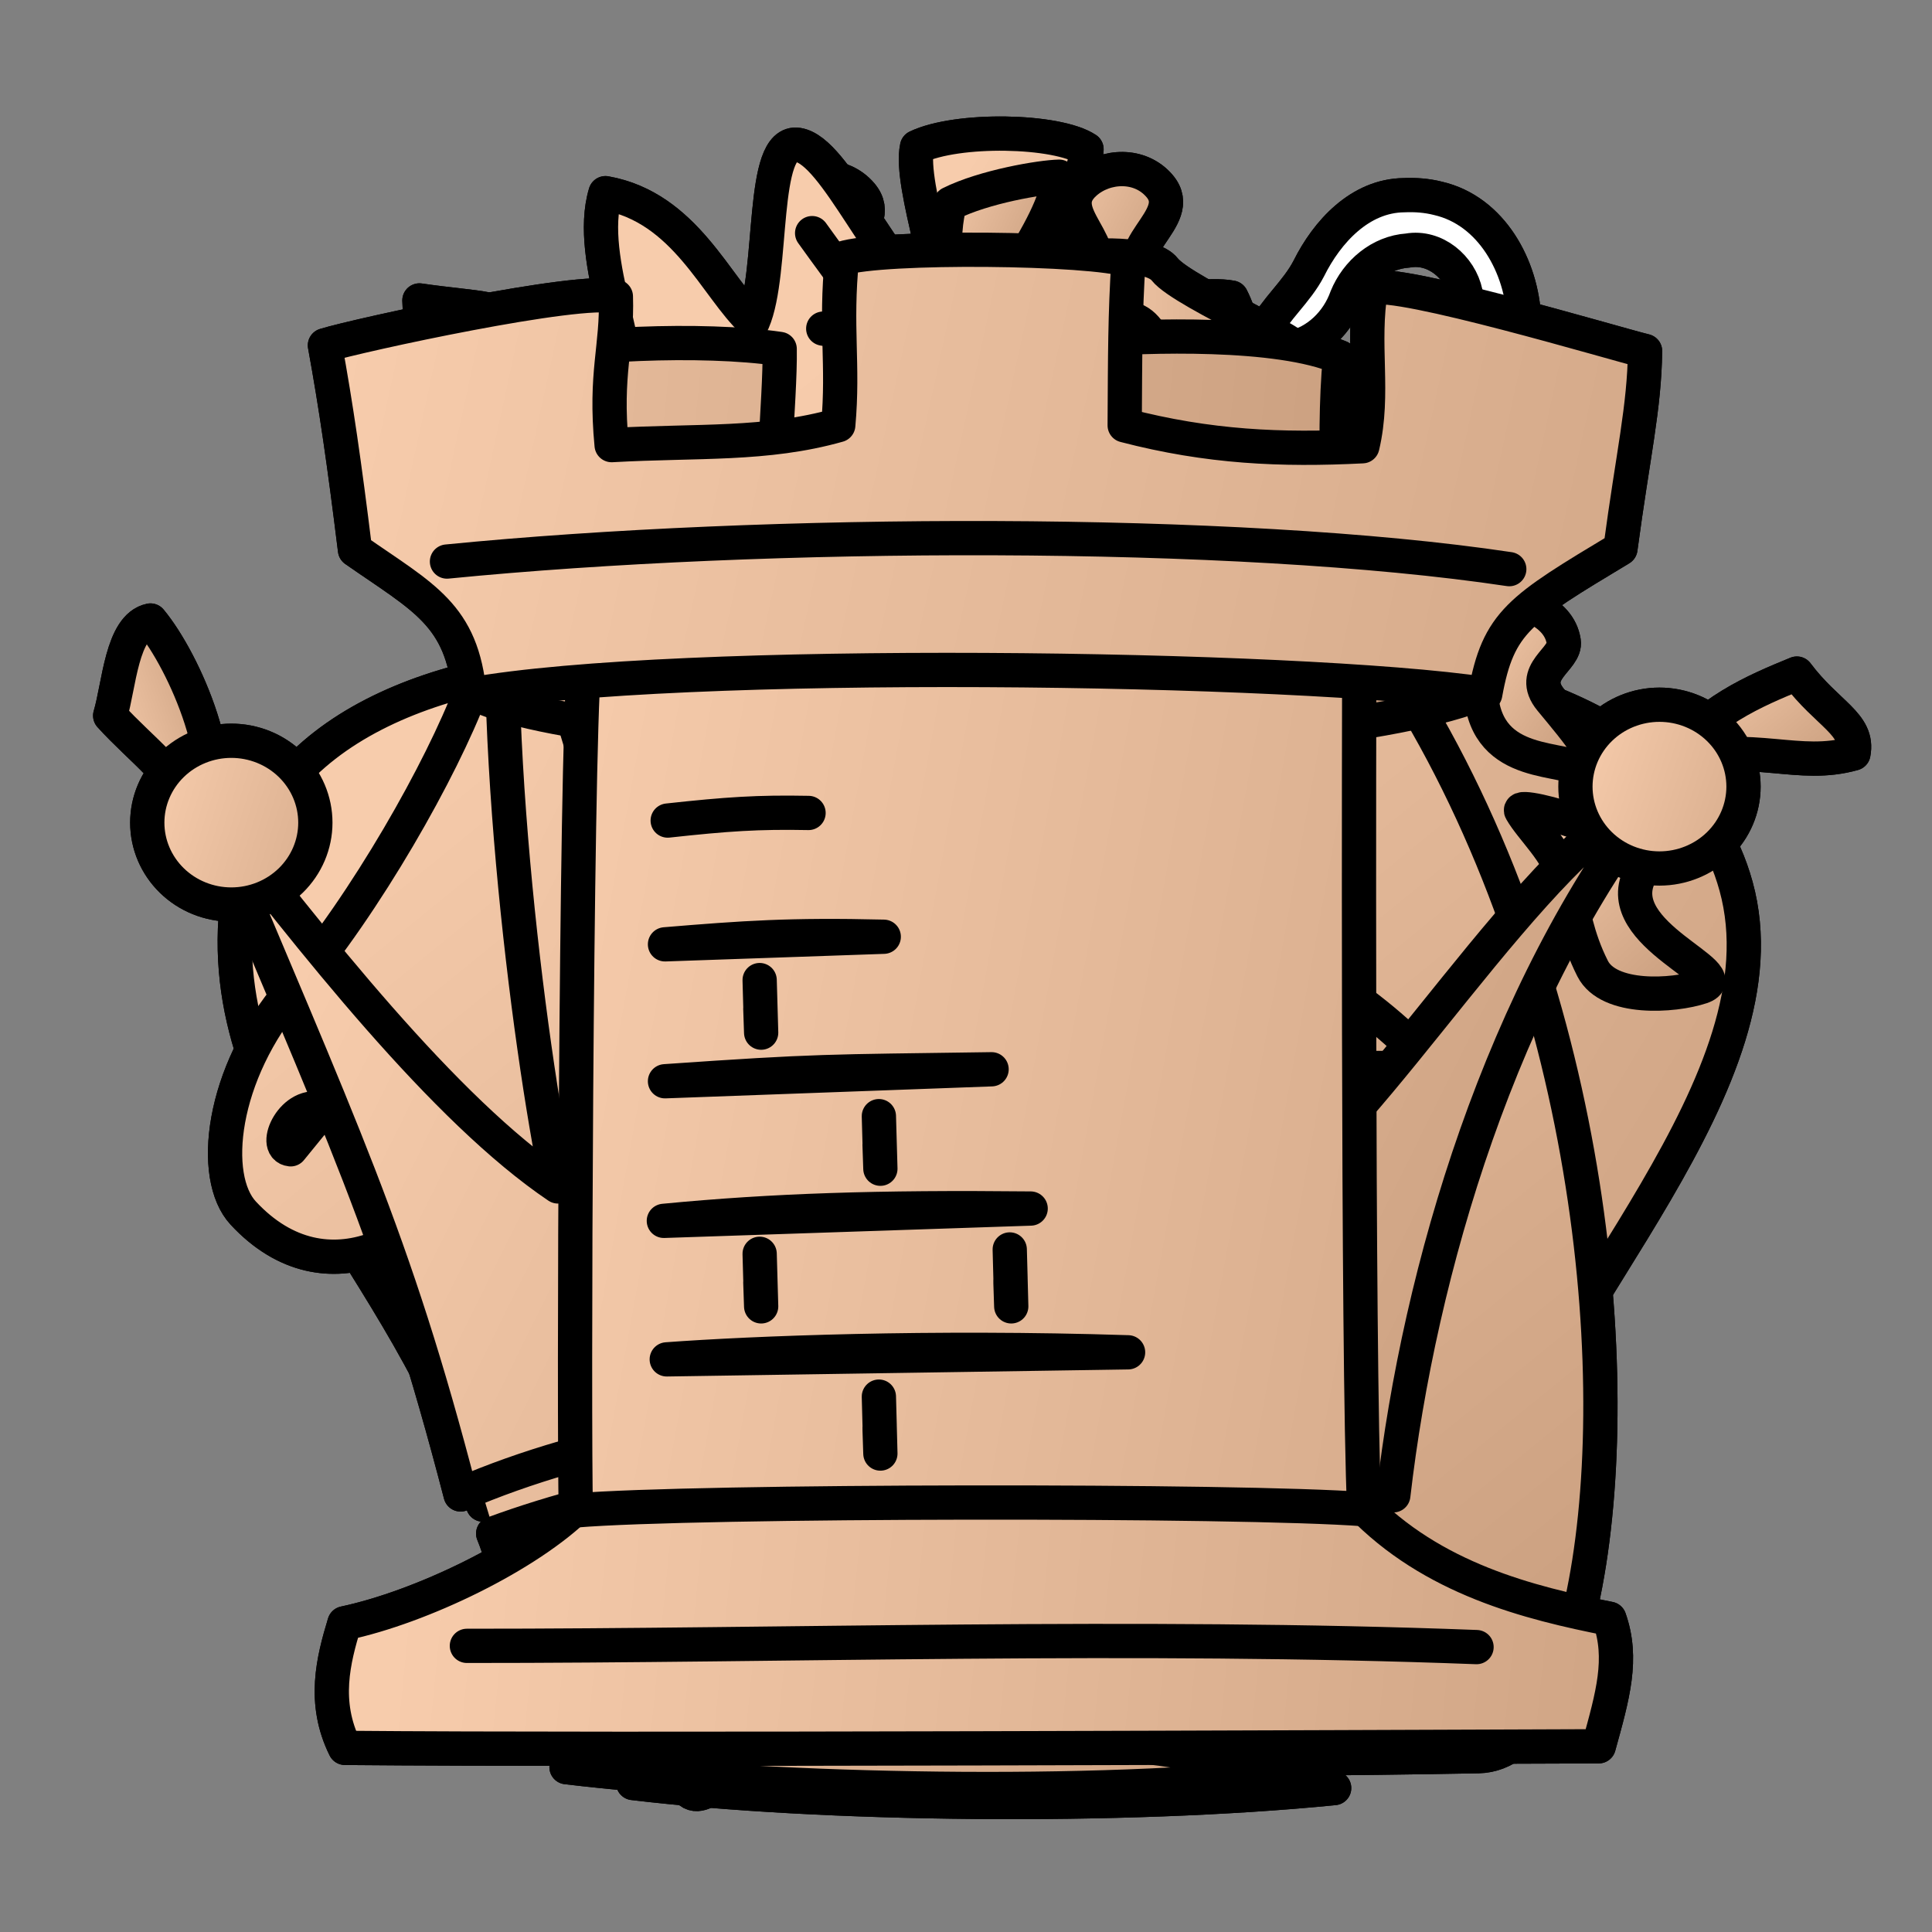 <svg xmlns="http://www.w3.org/2000/svg" width="40" height="40" viewbox="0.0 0.0 700.0 700.0">
  <rect width="100%" height="100%" fill="#808080" stroke="none"/>
  <g id="bb" fill="none" transform="scale(0.057 0.057)">
    <path fill-rule="evenodd" clip-rule="evenodd" d="M354.594 168.677C363.009 154.476 385.05 129.407 407.776 116.369C435.958 142.857 474.385 204.545 493.394 263.825C508.209 310.025 511.282 330.785 512.053 380.14C512.825 429.496 486.868 478.114 470.936 496.099" fill="url(#bbpaint0_linear_2_174)" />
    <path d="M354.594 168.677C363.009 154.476 385.05 129.407 407.776 116.369C435.958 142.857 474.385 204.545 493.394 263.825C508.209 310.025 511.282 330.785 512.053 380.14C512.825 429.496 486.868 478.114 470.936 496.099" stroke="black" stroke-width="12.444" stroke-linecap="round" stroke-linejoin="round" />
    <path fill-rule="evenodd" clip-rule="evenodd" d="M455.365 534.378C460.062 492.791 226.604 495.861 236.15 536.716C243.863 553.74 237.78 575.633 237.78 575.633C237.78 575.633 291.663 567.987 351.634 568.94C411.604 569.893 452.193 574.648 452.193 574.648C452.193 574.648 450.668 546.634 455.365 534.378H455.365Z" fill="url(#bbpaint1_linear_2_174)" stroke="black" stroke-width="12.444" stroke-linecap="round" stroke-linejoin="round" />
    <path fill-rule="evenodd" clip-rule="evenodd" d="M232.893 530.665C215.167 524.377 202.263 499.215 191.08 483.166C173.23 457.55 162.706 404.277 173.16 344.54C183.614 284.802 240.428 169.369 298.605 118.165C369.509 169.369 415.234 246.78 451.321 349.93C470.632 405.13 480.218 465.538 462.491 528.869C421.132 520.335 281.075 512.24 232.893 530.665V530.665Z" fill="url(#bbpaint2_linear_2_174)" stroke="black" stroke-width="12.444" stroke-linecap="round" stroke-linejoin="round" />
    <path fill-rule="evenodd" clip-rule="evenodd" d="M288.112 107.893C297.818 91.407 272.765 80.889 285.87 69.375C293.229 62.91 305.819 62.263 312.887 70.649C323.079 82.742 295.197 93.232 308.915 107.732" fill="url(#bbpaint3_linear_2_174)" />
    <path d="M288.112 107.893C297.818 91.407 272.765 80.889 285.87 69.375C293.229 62.91 305.819 62.263 312.887 70.649C323.079 82.742 295.197 93.232 308.915 107.732" stroke="black" stroke-width="12.444" stroke-linecap="round" stroke-linejoin="round" />
    <path d="M354.962 554.049C347.548 552.047 340.883 555.571 338.164 553.318C334.828 550.554 335.023 539.054 337.232 536.134C339.12 533.637 363.389 533.326 365.771 535.626C367.992 537.766 365.707 551.699 363.65 555.224" stroke="black" stroke-width="12.444" stroke-linecap="round" stroke-linejoin="round" />
    <path fill-rule="evenodd" clip-rule="evenodd" d="M312.132 271.105C303.244 272.514 298.82 282.259 299.933 290.524C299.78 297.589 302.874 306.693 297.063 312.23C289.2 314.845 280.692 311.568 272.68 310.884C266.085 310.282 258.131 307.788 252.268 312.035C247.78 317.351 253.022 325.386 258.806 327.177C270.436 332.236 284.244 329.597 295.434 335.587C299.297 339.151 298.506 345.357 299.688 350.097C303.326 378.332 303.133 407.356 311.67 434.705C313.905 440.709 317.395 449.041 324.868 449.094C330.637 447.12 329.908 439.457 330.216 434.51C329.516 403.499 320.91 373.271 319.545 342.319C319.391 339.272 319.664 335.449 323.605 335.125C337.575 331.104 353.898 335.576 366.6 327.08C371.817 324.253 376.171 313.706 367.719 312.326C352.819 310.133 337.759 316.556 322.948 313.76C318.363 312.137 318.764 305.79 318.232 301.802C317.364 292.406 320.22 282.405 316.653 273.437C315.758 271.874 313.961 270.878 312.132 271.104L312.132 271.105Z" fill="#F7CCAC" stroke="black" stroke-width="12.444" stroke-linecap="round" stroke-linejoin="round" />
    <path fill-rule="evenodd" clip-rule="evenodd" d="M262.785 624.78C306.204 624.294 327.106 599.594 346.325 599.566C365.543 599.536 383.077 624.177 429.821 624.259C454.9 624.304 586.93 626.939 579.593 606.926C572.255 586.914 488.873 613.789 460.954 599.555C446.339 592.105 442.052 590.34 423.148 587.476C372.149 579.749 320.006 580.057 273.892 587.183C253.363 590.357 245.013 593.889 233.45 601.671C214.001 614.763 132.072 587.543 125.623 606.666C119.175 625.788 210.027 625.371 262.785 624.78V624.78Z" fill="url(#bbpaint4_linear_2_174)" stroke="black" stroke-width="12.444" stroke-linecap="round" stroke-linejoin="round" />
    <path fill-rule="evenodd" clip-rule="evenodd" d="M509.98 70.899C493.968 71.053 482.024 84.194 475.383 97.55C470.989 106.032 463.242 112.207 458.937 120.677C458.032 125.779 465.307 127.441 469.145 126.34C478.517 124.357 485.939 116.949 489.104 108.045C492.859 98.877 501.338 91.665 511.389 91C521.259 89.265 530.377 97.023 532.365 106.458C535.238 116.349 533.937 128.007 525.972 135.188C513.539 148.229 494.681 154.065 484.215 169.191C426.779 282.536 369.43 395.953 312.765 509.688C292.65 550.94 271.394 591.726 253.774 634.107C252.404 639.396 248.289 645.259 250.493 650.757C253.969 653.458 258.348 649.281 261.358 647.452C273.745 636.144 280.613 620.17 288.823 605.768C323.415 538.653 355.834 470.432 389.503 402.845C426.06 329.037 462.621 255.205 499.965 181.806C510.53 166.169 530.582 160.93 542.428 146.487C549.971 138.207 554.797 127.246 553.583 115.889C552.806 96.99 541.862 76.538 522.302 72.042C518.289 71.024 514.135 70.714 509.98 70.899V70.899Z" fill="#F7CCAC" stroke="black" stroke-width="12.444" stroke-linecap="round" stroke-linejoin="round" />
    <path fill-rule="evenodd" clip-rule="evenodd" d="M396.454 104.865C406.16 88.379 381.107 77.862 394.212 66.347C401.571 59.882 414.16 59.236 421.23 67.622C431.421 79.714 403.539 90.205 417.258 104.704" fill="url(#bbpaint5_linear_2_174)" />
    <path d="M396.454 104.865C406.16 88.379 381.107 77.862 394.212 66.347C401.571 59.882 414.16 59.236 421.23 67.622C431.421 79.714 403.539 90.205 417.258 104.704" stroke="black" stroke-width="12.444" stroke-linecap="round" stroke-linejoin="round" />
    <defs>
      <linearGradient id="bbpaint0_linear_2_174" x1="576.817" y1="171.144" x2="436.54" y2="466.184" gradientUnits="userSpaceOnUse">
        <stop stop-color="#826F66" />
        <stop offset="1" stop-color="#3A3845" />
      </linearGradient>
      <linearGradient id="bbpaint1_linear_2_174" x1="165.122" y1="346.899" x2="657.828" y2="557.928" gradientUnits="userSpaceOnUse">
        <stop stop-color="#826F66" />
        <stop offset="1" stop-color="#3A3845" />
      </linearGradient>
      <linearGradient id="bbpaint2_linear_2_174" x1="165.122" y1="346.899" x2="657.828" y2="557.928" gradientUnits="userSpaceOnUse">
        <stop stop-color="#826F66" />
        <stop offset="1" stop-color="#3A3845" />
      </linearGradient>
      <linearGradient id="bbpaint3_linear_2_174" x1="265.345" y1="70.125" x2="323.114" y2="99.916" gradientUnits="userSpaceOnUse">
        <stop stop-color="#826F66" />
        <stop offset="1" stop-color="#3A3845" />
      </linearGradient>
      <linearGradient id="bbpaint4_linear_2_174" x1="121.409" y1="489.704" x2="625.941" y2="672.858" gradientUnits="userSpaceOnUse">
        <stop stop-color="#826F66" />
        <stop offset="1" stop-color="#3A3845" />
      </linearGradient>
      <linearGradient id="bbpaint5_linear_2_174" x1="373.687" y1="67.098" x2="431.455" y2="96.888" gradientUnits="userSpaceOnUse">
        <stop stop-color="#826F66" />
        <stop offset="1" stop-color="#3A3845" />
      </linearGradient>
    </defs>
  </g>
  <g id="bk" fill="none" transform="scale(0.057 0.057)">
    <path fill-rule="evenodd" clip-rule="evenodd" d="M240.05 476.377C258.088 450.314 234.566 378.502 240.064 345.67C248.987 292.386 319 256.622 328.345 287.515C339.431 324.161 294.425 327.619 281.903 358.209C270.401 386.307 272.862 433.252 295.254 461.506" fill="url(#bkpaint0_linear_2_206)" />
    <path d="M240.05 476.377C258.088 450.314 234.566 378.502 240.064 345.67C248.987 292.386 319 256.622 328.345 287.515C339.431 324.161 294.425 327.619 281.903 358.209C270.401 386.307 272.862 433.252 295.254 461.506" stroke="black" stroke-width="12.444" stroke-linecap="round" stroke-linejoin="round" />
    <path fill-rule="evenodd" clip-rule="evenodd" d="M472.026 480.135C453.988 454.071 477.511 382.26 472.012 349.428C463.089 296.144 393.075 260.38 383.73 291.272C372.645 327.918 417.651 331.377 430.173 361.967C441.675 390.065 439.214 437.009 416.822 465.264" fill="url(#bkpaint1_linear_2_206)" />
    <path d="M472.026 480.135C453.988 454.071 477.511 382.26 472.012 349.428C463.089 296.144 393.075 260.38 383.73 291.272C372.645 327.918 417.651 331.377 430.173 361.967C441.675 390.065 439.214 437.009 416.822 465.264" stroke="black" stroke-width="12.444" stroke-linecap="round" stroke-linejoin="round" />
    <path fill-rule="evenodd" clip-rule="evenodd" d="M327.614 224.089C331.702 212.423 342.317 168.926 338.437 156.112C321.082 154.738 284.821 170.658 261.319 165.558C254.7 153.591 250.567 127.84 260.074 113.705C281.351 107.231 328.31 118.581 341.29 120.32C345.891 107.212 330.016 67.713 333.091 53.41C347.675 46.439 383.891 47.128 394.655 54.214C394.107 69.236 372.181 105.723 371.649 118.197C386.259 117.448 431.767 105.072 447.302 108.095C454.003 121.091 455.458 144.312 444.647 159.153C428.084 164.67 384.233 152.207 365.961 155.832C358.261 171.362 370.232 211.461 373.177 223.191" fill="url(#bkpaint2_linear_2_206)" />
    <path d="M327.614 224.089C331.702 212.423 342.317 168.926 338.437 156.112C321.082 154.738 284.821 170.658 261.319 165.558C254.7 153.591 250.567 127.84 260.074 113.705C281.351 107.231 328.31 118.581 341.29 120.32C345.891 107.212 330.016 67.713 333.091 53.41C347.675 46.439 383.891 47.128 394.655 54.214C394.107 69.236 372.181 105.723 371.649 118.197C386.259 117.448 431.767 105.072 447.302 108.095C454.003 121.091 455.458 144.312 444.647 159.153C428.084 164.67 384.233 152.207 365.961 155.832C358.261 171.362 370.232 211.461 373.177 223.191" stroke="black" stroke-width="12.444" stroke-linecap="round" stroke-linejoin="round" />
    <path fill-rule="evenodd" clip-rule="evenodd" d="M333.208 289.203C313.97 272.544 305.493 272.406 309.227 230.709C312.416 195.102 391.871 196.938 393.72 229.161C396.039 269.564 382.606 272.589 373.264 292.153" fill="url(#bkpaint3_linear_2_206)" />
    <path d="M333.208 289.203C313.97 272.544 305.493 272.406 309.227 230.709C312.416 195.102 391.871 196.938 393.72 229.161C396.039 269.564 382.606 272.589 373.264 292.153" stroke="black" stroke-width="12.444" stroke-linecap="round" stroke-linejoin="round" />
    <path fill-rule="evenodd" clip-rule="evenodd" d="M226.304 645.789L176.546 493.155L543.06 491.547L484.812 650.466L226.304 645.789Z" fill="url(#bkpaint4_linear_2_206)" />
    <path fill-rule="evenodd" clip-rule="evenodd" d="M516.022 557.752C443.162 520.407 277.136 518.653 198.995 559.211C209.941 593.801 214.32 632.301 214.32 632.301C285.616 610.162 430.443 609.278 500.443 635.523C500.443 635.523 507.661 583.661 516.022 557.751L516.022 557.752Z" fill="url(#bkpaint5_linear_2_206)" stroke="black" stroke-width="12.444" stroke-linecap="round" stroke-linejoin="round" />
    <path fill-rule="evenodd" clip-rule="evenodd" d="M446.08 446.469C423.711 434.376 376.725 404.826 351.219 403.772C331.723 402.966 291.481 429.034 270.789 445.059C181.131 404.252 182.203 326.143 244.928 311.816C255.143 309.482 285.551 312.177 305.643 311.257C299.245 293.589 292.271 281.061 298.885 257.542C284.708 248.417 265.839 241.874 244.344 240.601C237.862 240.215 231.368 240.061 224.875 240.139C161.719 240.917 96.191 263.889 86.893 322C73.321 406.815 148.408 456.801 175.438 546.51C261.232 497.582 459.066 500.698 541.26 542.986C563.075 473.638 650.033 392.595 630.583 321.903C612.572 256.437 525.006 237.28 467.226 240.552C443.808 241.879 421.327 249.46 404.445 259.875C407.713 278.519 401.088 293.763 395.597 309.871C422.31 309.883 469.177 303.671 487.57 314.076C528.193 337.057 531.29 419.774 446.08 446.469V446.469Z" fill="url(#bkpaint6_linear_2_206)" stroke="black" stroke-width="12.444" stroke-linecap="round" stroke-linejoin="round" />
    <path fill-rule="evenodd" clip-rule="evenodd" d="M271.046 445.3C300.598 424.55 314.6 383.341 313.419 350.072C311.715 302.102 286.057 293.741 300.71 251.75C310.645 223.278 393.392 221.814 402.738 252.707C413.824 289.353 385.36 312.168 389.797 349.264C394.973 392.54 395.294 421.227 446.026 447.71" fill="url(#bkpaint7_linear_2_206)" />
    <path d="M271.046 445.3C300.598 424.55 314.6 383.341 313.419 350.072C311.715 302.102 286.057 293.741 300.71 251.75C310.645 223.278 393.392 221.814 402.738 252.707C413.824 289.353 385.36 312.168 389.797 349.264C394.973 392.54 395.294 421.227 446.026 447.71" stroke="black" stroke-width="12.444" stroke-linecap="round" stroke-linejoin="round" />
    <path fill-rule="evenodd" clip-rule="evenodd" d="M229.982 647.638C298.321 655.793 407.48 657.131 484.601 649.474C431.247 627.712 285.058 627.947 229.982 647.638Z" fill="url(#bkpaint8_linear_2_206)" stroke="black" stroke-width="12.444" stroke-linecap="round" stroke-linejoin="round" />
    <path fill-rule="evenodd" clip-rule="evenodd" d="M368.372 573.249C368.372 576.571 366.987 579.757 364.521 582.106C362.054 584.455 358.709 585.774 355.221 585.774C351.733 585.774 348.388 584.455 345.922 582.106C343.456 579.757 342.07 576.571 342.07 573.249C342.07 569.928 343.456 566.742 345.922 564.393C348.388 562.044 351.733 560.725 355.221 560.725C358.709 560.725 362.054 562.044 364.521 564.393C366.987 566.742 368.372 569.928 368.372 573.249Z" fill="#F7CCAC" stroke="black" stroke-width="12.444" stroke-linecap="round" stroke-linejoin="round" />
    <path fill-rule="evenodd" clip-rule="evenodd" d="M292.536 579.555C292.98 582.006 291.882 584.633 289.483 586.858C287.085 589.083 283.582 590.723 279.746 591.417C275.91 592.112 272.055 591.805 269.029 590.562C266.002 589.32 264.053 587.245 263.609 584.794C263.165 582.342 264.263 579.715 266.661 577.49C269.06 575.266 272.562 573.626 276.398 572.931C280.234 572.236 284.089 572.544 287.116 573.786C290.142 575.028 292.092 577.103 292.536 579.555Z" fill="#F7CCAC" stroke="black" stroke-width="12.444" stroke-linecap="round" stroke-linejoin="round" />
    <path fill-rule="evenodd" clip-rule="evenodd" d="M444.814 584.464C444.415 586.923 442.542 589.04 439.608 590.348C436.673 591.657 432.918 592.05 429.167 591.441C425.417 590.832 421.978 589.272 419.608 587.102C417.238 584.933 416.131 582.333 416.53 579.874C416.929 577.415 418.802 575.298 421.736 573.989C424.671 572.681 428.426 572.288 432.177 572.896C435.927 573.505 439.366 575.066 441.736 577.235C444.106 579.404 445.213 582.005 444.814 584.464Z" fill="#F7CCAC" stroke="black" stroke-width="12.444" stroke-linecap="round" stroke-linejoin="round" />
    <defs>
      <linearGradient id="bkpaint0_linear_2_206" x1="246.987" y1="332.15" x2="302.215" y2="405.39" gradientUnits="userSpaceOnUse">
        <stop stop-color="#826F66" />
        <stop offset="1" stop-color="#3A3845" />
      </linearGradient>
      <linearGradient id="bkpaint1_linear_2_206" x1="400.786" y1="348.87" x2="479.089" y2="411.092" gradientUnits="userSpaceOnUse">
        <stop stop-color="#826F66" />
        <stop offset="1" stop-color="#3A3845" />
      </linearGradient>
      <linearGradient id="bkpaint2_linear_2_206" x1="310.487" y1="124.641" x2="466.549" y2="223.159" gradientUnits="userSpaceOnUse">
        <stop stop-color="#826F66" />
        <stop offset="1" stop-color="#3A3845" />
      </linearGradient>
      <linearGradient id="bkpaint3_linear_2_206" x1="302.143" y1="248.325" x2="400.207" y2="248.325" gradientUnits="userSpaceOnUse">
        <stop stop-color="#826F66" />
        <stop offset="1" stop-color="#3A3845" />
      </linearGradient>
      <linearGradient id="bkpaint4_linear_2_206" x1="116.637" y1="333.401" x2="647.398" y2="650.466" gradientUnits="userSpaceOnUse">
        <stop stop-color="#826F66" />
        <stop offset="1" stop-color="#3A3845" />
      </linearGradient>
      <linearGradient id="bkpaint5_linear_2_206" x1="116.637" y1="333.401" x2="647.398" y2="650.466" gradientUnits="userSpaceOnUse">
        <stop stop-color="#826F66" />
        <stop offset="1" stop-color="#3A3845" />
      </linearGradient>
      <linearGradient id="bkpaint6_linear_2_206" x1="116.637" y1="333.401" x2="647.398" y2="650.466" gradientUnits="userSpaceOnUse">
        <stop stop-color="#826F66" />
        <stop offset="1" stop-color="#3A3845" />
      </linearGradient>
      <linearGradient id="bkpaint7_linear_2_206" x1="116.637" y1="333.401" x2="647.398" y2="650.466" gradientUnits="userSpaceOnUse">
        <stop stop-color="#826F66" />
        <stop offset="1" stop-color="#3A3845" />
      </linearGradient>
      <linearGradient id="bkpaint8_linear_2_206" x1="187.873" y1="602.729" x2="508.271" y2="668.384" gradientUnits="userSpaceOnUse">
        <stop stop-color="#826F66" />
        <stop offset="1" stop-color="#3A3845" />
      </linearGradient>
    </defs>
  </g>
  <g id="bn" fill="none" transform="scale(0.057 0.057)">
    <path fill-rule="evenodd" clip-rule="evenodd" d="M411.126 312.517C411.292 372.012 342.505 423.47 274.66 397.555C264.269 393.587 169.996 479.068 154.887 467.373C142.967 458.146 168.093 420.108 166.266 424.967C157.569 448.098 119.174 473.846 88.34 440.61C76.282 427.613 80.011 390.228 105.983 359.773C133.032 328.055 160.497 279.213 171.128 251.043C192.51 194.381 184.12 193.145 225.098 141.76C232.797 132.108 212.586 94.631 219.932 70.168C248.948 75.343 260.135 104.516 273.478 116.759C281.256 98.753 276.03 50.368 289.858 52.622C303.684 54.877 319.59 96.794 342.4 115.204C615.604 199.278 613.371 636.473 537.017 637.89C442.772 639.638 329.941 639.243 235.157 637.733C212.191 637.367 201.56 607.654 205.988 589.899C227.109 505.216 316.303 445.943 359.995 416.568C404.87 386.398 413.087 356.75 411.126 312.517Z" fill="url(#bnpaint0_linear_2_236)" stroke="black" stroke-width="12.444" stroke-linecap="round" stroke-linejoin="round" />
    <path d="M294.988 84.68C318.439 117.44 326.908 124.066 299.022 119.366M268.338 228.744C245.726 224.57 225.899 231.138 209.525 247.434L268.338 228.744ZM231.885 253.402C240.008 261.678 250.345 262.023 252.048 247.96L231.885 253.402ZM117.266 403.114C106.49 399.392 98.695 416.754 105.57 417.462L117.266 403.114ZM246.459 368.903L253.839 378.073L246.459 368.903ZM411.252 287.184L411.478 267.803L411.252 287.184ZM253.462 126.506L245.596 130.612L253.462 126.506Z" stroke="black" stroke-width="12.444" stroke-linecap="round" stroke-linejoin="round" />
    <path fill-rule="evenodd" clip-rule="evenodd" d="M353.457 101.987C420.791 121.73 409.433 107.48 423.635 130.606C431.591 143.562 442.615 126.19 468.859 127.833C483.033 128.721 429.971 106.661 423.049 97.84C413.441 85.594 343.577 99.091 353.457 101.987V101.987Z" fill="url(#bnpaint1_linear_2_236)" stroke="black" stroke-width="12.444" stroke-linecap="round" stroke-linejoin="round" />
    <path fill-rule="evenodd" clip-rule="evenodd" d="M450.762 155.34C471.912 171.418 487.403 155.087 486.568 182.986C485.994 202.143 511.85 189.344 524.407 197.335C535.975 204.696 547.577 175.001 540.219 175.001C529.15 175.001 510.352 180.194 513.754 167.694C521.219 140.255 444.688 150.722 450.762 155.34V155.34Z" fill="url(#bnpaint2_linear_2_236)" stroke="black" stroke-width="12.444" stroke-linecap="round" stroke-linejoin="round" />
    <path fill-rule="evenodd" clip-rule="evenodd" d="M512.97 216.001C517.086 217.441 539.507 232.622 538.469 239.84C533.115 277.076 560.57 274.661 572.386 278.598C588.944 284.114 571.615 264.346 563.26 254.183C554.906 244.019 568.969 239.469 567.984 233.022C564.521 210.345 510.82 215.249 512.97 216.001V216.001Z" fill="url(#bnpaint3_linear_2_236)" stroke="black" stroke-width="12.444" stroke-linecap="round" stroke-linejoin="round" />
    <path fill-rule="evenodd" clip-rule="evenodd" d="M552.526 294.503C556.46 301.363 565.684 309.133 568.608 319.894C571.532 330.655 572.633 340.249 578.481 351.808C584.329 363.366 607.86 361.859 618.006 358.467C631.678 353.896 584.954 339.701 595.482 318.06C602.145 304.363 550.402 290.801 552.525 294.503H552.526Z" fill="url(#bnpaint4_linear_2_236)" stroke="black" stroke-width="12.444" stroke-linecap="round" stroke-linejoin="round" />
    <path d="M340.781 567.39L320.73 615.217" stroke="black" stroke-width="12.444" stroke-linecap="round" stroke-linejoin="round" />
    <defs>
      <linearGradient id="bnpaint0_linear_2_236" x1="206.614" y1="202.176" x2="585.829" y2="667.588" gradientUnits="userSpaceOnUse">
        <stop stop-color="#826F66" />
        <stop offset="1" stop-color="#3A3845" />
      </linearGradient>
      <linearGradient id="bnpaint1_linear_2_236" x1="387.172" y1="121.26" x2="489.886" y2="122.491" gradientUnits="userSpaceOnUse">
        <stop stop-color="#826F66" />
        <stop offset="1" stop-color="#3A3845" />
      </linearGradient>
      <linearGradient id="bnpaint2_linear_2_236" x1="465.64" y1="166.259" x2="548.747" y2="183.78" gradientUnits="userSpaceOnUse">
        <stop stop-color="#826F66" />
        <stop offset="1" stop-color="#3A3845" />
      </linearGradient>
      <linearGradient id="bnpaint3_linear_2_236" x1="521.915" y1="235.921" x2="578.009" y2="274.104" gradientUnits="userSpaceOnUse">
        <stop stop-color="#826F66" />
        <stop offset="1" stop-color="#3A3845" />
      </linearGradient>
      <linearGradient id="bnpaint4_linear_2_236" x1="548.56" y1="297.335" x2="612.209" y2="365.263" gradientUnits="userSpaceOnUse">
        <stop stop-color="#826F66" />
        <stop offset="1" stop-color="#3A3845" />
      </linearGradient>
    </defs>
  </g>
  <g id="bp" fill="none" transform="scale(0.057 0.057)">
    <path fill-rule="evenodd" clip-rule="evenodd" d="M451.071 237.385C451.071 260.158 441.04 281.999 423.185 298.102C405.33 314.205 381.113 323.252 355.862 323.252C330.611 323.252 306.394 314.205 288.539 298.102C270.684 281.999 260.653 260.158 260.653 237.385C260.653 214.612 270.684 192.771 288.539 176.668C306.394 160.565 330.611 151.518 355.862 151.518C381.113 151.518 405.33 160.565 423.185 176.668C441.04 192.771 451.071 214.612 451.071 237.385V237.385Z" fill="url(#bppaint0_linear_2_253)" stroke="black" stroke-width="12.445" stroke-linecap="round" stroke-linejoin="round" />
    <path fill-rule="evenodd" clip-rule="evenodd" d="M324.657 363.23C325.8 495.588 257.198 535.195 225.128 557.866C198.534 576.665 205.323 621.91 240.61 624.219C262.476 625.65 455.753 626.055 478.339 623.563C518.301 619.153 519.441 571.685 493.651 555.655C452.733 530.219 387.725 501.569 385.931 363.473C385.588 337.564 324.454 340.133 324.657 363.231V363.23Z" fill="url(#bppaint1_linear_2_253)" stroke="black" stroke-width="12.444" stroke-linecap="round" stroke-linejoin="round" />
    <path fill-rule="evenodd" clip-rule="evenodd" d="M280.274 336.572C222.567 351.401 202.411 387.92 202.411 387.92H520.403C520.403 387.92 486.623 347.604 434.828 336.054C368.53 321.271 334.36 322.674 280.274 336.572V336.572Z" fill="url(#bppaint2_linear_2_253)" stroke="black" stroke-width="12.444" stroke-linecap="round" stroke-linejoin="round" />
    <path d="M279.316 555.081H425.463" stroke="black" stroke-width="12.444" stroke-linecap="round" stroke-linejoin="round" />
    <defs>
      <linearGradient id="bppaint0_linear_2_253" x1="256.764" y1="211.459" x2="565.117" y2="329.046" gradientUnits="userSpaceOnUse">
        <stop stop-color="#826F66" />
        <stop offset="1" stop-color="#3A3845" />
      </linearGradient>
      <linearGradient id="bppaint1_linear_2_253" x1="249.101" y1="485.164" x2="617.591" y2="594.921" gradientUnits="userSpaceOnUse">
        <stop stop-color="#826F66" />
        <stop offset="1" stop-color="#3A3845" />
      </linearGradient>
      <linearGradient id="bppaint2_linear_2_253" x1="229.634" y1="356.732" x2="686.507" y2="436.137" gradientUnits="userSpaceOnUse">
        <stop stop-color="#826F66" />
        <stop offset="1" stop-color="#3A3845" />
      </linearGradient>
    </defs>
  </g>
  <g id="bq" fill="none" transform="scale(0.057 0.057)">
    <path fill-rule="evenodd" clip-rule="evenodd" d="M205.282 641.581L166.1 512.305L503.475 513.33L464.96 645.304L205.282 641.581Z" fill="url(#bqpaint0_linear_2_278)" />
    <path fill-rule="evenodd" clip-rule="evenodd" d="M492.11 557.107C397.065 523.142 271.683 522.944 179.137 557.026C188.925 580.771 191.518 629.358 191.518 629.358C269.855 607.445 403.038 608.111 480.762 632.615C480.762 632.615 482.559 580.732 492.11 557.107Z" fill="url(#bqpaint1_linear_2_278)" stroke="black" stroke-width="12.444" stroke-linecap="round" stroke-linejoin="round" />
    <path fill-rule="evenodd" clip-rule="evenodd" d="M167.303 542.823C262.075 501.845 410.421 501.196 506.085 543.142C515.517 461.448 545.246 360.601 601.505 288.265C558.846 304.958 496.91 411.826 460.902 431.966C432.666 372.65 488.548 218.696 510.274 186.088C473.797 208.036 396.604 343.989 373.798 407.587C340.925 334.13 348.619 196.746 347.833 139.17C323.103 193.267 290.652 317.571 287.331 405.414C224.181 358.076 201.896 230.204 185.053 179.543C175.779 252.497 191.963 379.566 202.648 430.942C161.588 403.258 113.64 342.337 73.84 290.705C124.442 411.707 142.757 448.355 167.303 542.824V542.823ZM332.705 544.275C317.928 544.199 326.027 555.658 323.124 560.698C316.483 564.547 294.933 557.717 301.87 571.851C306.784 581.864 314.132 577.15 322.385 580.376C326.489 586.028 319.552 603.216 334.08 602.856C346.079 602.558 339.539 585.41 342.104 580.789C349.358 576.049 358.874 582.473 363.675 570.327C367.32 561.105 349.277 564.526 342.151 560.555C339.167 556.097 348.078 544.355 332.705 544.275V544.275ZM205.779 641.879C274.864 650.123 386.785 653.048 464.746 645.307C420.749 625.644 262.61 625.809 205.779 641.879Z" fill="url(#bqpaint2_linear_2_278)" stroke="black" stroke-width="12.444" stroke-linecap="round" stroke-linejoin="round" />
    <path fill-rule="evenodd" clip-rule="evenodd" d="M384.704 64.181C378.046 64.327 357.526 67.774 345.195 73.925C341.454 83.344 343.396 110.952 345.297 133.534C357.107 114.579 383.203 82.003 384.704 64.181Z" fill="url(#bqpaint3_linear_2_278)" stroke="black" stroke-width="12.444" stroke-linecap="round" stroke-linejoin="round" />
    <path fill-rule="evenodd" clip-rule="evenodd" d="M376.146 141.24C376.146 149.129 372.93 156.694 367.205 162.272C361.48 167.85 353.715 170.983 345.619 170.983C337.523 170.983 329.759 167.85 324.034 162.272C318.309 156.694 315.093 149.129 315.093 141.24C315.093 137.334 315.882 133.466 317.416 129.858C318.951 126.249 321.199 122.97 324.034 120.208C326.868 117.446 330.234 115.255 333.937 113.761C337.641 112.266 341.61 111.497 345.619 111.497C349.628 111.497 353.598 112.266 357.301 113.761C361.005 115.255 364.37 117.446 367.205 120.208C370.039 122.97 372.288 126.249 373.822 129.858C375.356 133.466 376.146 137.334 376.146 141.24V141.24Z" fill="url(#bqpaint4_linear_2_278)" stroke="black" stroke-width="12.444" stroke-linecap="round" stroke-linejoin="round" />
    <path fill-rule="evenodd" clip-rule="evenodd" d="M571.59 160.226C567.921 155.829 570.26 147.782 540.477 131.406L502.478 178.873C523.796 172.223 557.516 162.181 571.591 160.226H571.59Z" fill="url(#bqpaint5_linear_2_278)" stroke="black" stroke-width="12.444" stroke-linecap="round" stroke-linejoin="round" />
    <path fill-rule="evenodd" clip-rule="evenodd" d="M537.923 187.907C537.923 195.795 534.707 203.361 528.982 208.938C523.257 214.516 515.493 217.65 507.397 217.65C499.3 217.65 491.536 214.516 485.811 208.938C480.086 203.361 476.87 195.795 476.87 187.907C476.87 184.001 477.66 180.133 479.194 176.524C480.728 172.916 482.976 169.637 485.811 166.875C488.646 164.113 492.011 161.922 495.715 160.427C499.418 158.933 503.388 158.163 507.397 158.163C511.405 158.163 515.375 158.933 519.079 160.427C522.782 161.922 526.147 164.113 528.982 166.875C531.817 169.637 534.065 172.916 535.599 176.524C537.133 180.133 537.923 184.001 537.923 187.907V187.907Z" fill="url(#bqpaint6_linear_2_278)" stroke="black" stroke-width="12.444" stroke-linecap="round" stroke-linejoin="round" />
    <path fill-rule="evenodd" clip-rule="evenodd" d="M673.214 273.693C675.294 262.939 663.748 259.485 652.672 244.663C637.244 250.98 619.37 258.515 606.778 276.18C638.564 269.625 653.013 279.337 673.214 273.693Z" fill="url(#bqpaint7_linear_2_278)" stroke="black" stroke-width="12.444" stroke-linecap="round" stroke-linejoin="round" />
    <path fill-rule="evenodd" clip-rule="evenodd" d="M633.29 285.718C633.29 293.606 630.074 301.172 624.349 306.749C618.624 312.327 610.86 315.461 602.764 315.461C594.668 315.461 586.903 312.327 581.178 306.749C575.453 301.172 572.237 293.606 572.237 285.718C572.237 281.812 573.027 277.944 574.561 274.335C576.095 270.727 578.344 267.448 581.178 264.686C584.013 261.924 587.378 259.733 591.082 258.238C594.785 256.744 598.755 255.974 602.764 255.974C606.773 255.974 610.742 256.744 614.446 258.238C618.149 259.733 621.515 261.924 624.349 264.686C627.184 267.448 629.432 270.727 630.967 274.335C632.501 277.944 633.29 281.812 633.29 285.718V285.718Z" fill="url(#bqpaint8_linear_2_278)" stroke="black" stroke-width="12.444" stroke-linecap="round" stroke-linejoin="round" />
    <path fill-rule="evenodd" clip-rule="evenodd" d="M191.815 120.181C183.602 110.994 174.01 112.312 152.345 109.13C153.101 135.361 168.759 142.679 178.074 163.088C189.885 144.134 187.981 143.447 191.815 120.181V120.181Z" fill="url(#bqpaint9_linear_2_278)" stroke="black" stroke-width="12.444" stroke-linecap="round" stroke-linejoin="round" />
    <path fill-rule="evenodd" clip-rule="evenodd" d="M212.034 181.685C212.034 189.573 208.818 197.138 203.093 202.716C197.369 208.294 189.604 211.428 181.508 211.428C173.412 211.428 165.647 208.294 159.922 202.716C154.198 197.138 150.981 189.573 150.981 181.685C150.981 177.779 151.771 173.911 153.305 170.302C154.839 166.694 157.088 163.415 159.922 160.653C162.757 157.891 166.122 155.7 169.826 154.205C173.53 152.71 177.499 151.941 181.508 151.941C185.517 151.941 189.486 152.71 193.19 154.205C196.894 155.7 200.259 157.891 203.093 160.653C205.928 163.415 208.177 166.694 209.711 170.302C211.245 173.911 212.034 177.779 212.034 181.685V181.685Z" fill="url(#bqpaint10_linear_2_278)" stroke="black" stroke-width="12.444" stroke-linecap="round" stroke-linejoin="round" />
    <path fill-rule="evenodd" clip-rule="evenodd" d="M54.649 225.386C44.19 227.564 43.305 248.962 40.023 259.94C51.734 272.847 63.642 280.201 73.872 300.166C84.811 280.696 67.059 240.327 54.649 225.386V225.386Z" fill="url(#bqpaint11_linear_2_278)" stroke="black" stroke-width="12.444" stroke-linecap="round" stroke-linejoin="round" />
    <path fill-rule="evenodd" clip-rule="evenodd" d="M114.546 298.807C114.546 306.695 111.329 314.261 105.605 319.839C99.88 325.417 92.115 328.55 84.019 328.55C75.923 328.55 68.159 325.417 62.434 319.839C56.709 314.261 53.493 306.695 53.493 298.807C53.493 294.901 54.282 291.033 55.816 287.425C57.35 283.816 59.599 280.537 62.434 277.775C65.268 275.013 68.633 272.822 72.337 271.328C76.041 269.833 80.01 269.064 84.019 269.064C88.028 269.064 91.998 269.833 95.701 271.328C99.405 272.822 102.77 275.013 105.605 277.775C108.439 280.537 110.688 283.816 112.222 287.425C113.756 291.033 114.546 294.901 114.546 298.807V298.807Z" fill="url(#bqpaint12_linear_2_278)" stroke="black" stroke-width="12.444" stroke-linecap="round" stroke-linejoin="round" />
    <defs>
      <linearGradient id="bqpaint0_linear_2_278" x1="135.025" y1="295.976" x2="607.727" y2="530.605" gradientUnits="userSpaceOnUse">
        <stop stop-color="#826F66" />
        <stop offset="1" stop-color="#3A3845" />
      </linearGradient>
      <linearGradient id="bqpaint1_linear_2_278" x1="135.025" y1="295.976" x2="607.727" y2="530.606" gradientUnits="userSpaceOnUse">
        <stop stop-color="#826F66" />
        <stop offset="1" stop-color="#3A3845" />
      </linearGradient>
      <linearGradient id="bqpaint2_linear_2_278" x1="135.025" y1="295.976" x2="607.728" y2="530.605" gradientUnits="userSpaceOnUse">
        <stop stop-color="#826F66" />
        <stop offset="1" stop-color="#3A3845" />
      </linearGradient>
      <linearGradient id="bqpaint3_linear_2_278" x1="331.342" y1="80.525" x2="381.76" y2="103.44" gradientUnits="userSpaceOnUse">
        <stop stop-color="#826F66" />
        <stop offset="1" stop-color="#3A3845" />
      </linearGradient>
      <linearGradient id="bqpaint4_linear_2_278" x1="308.871" y1="141.24" x2="412.183" y2="177.206" gradientUnits="userSpaceOnUse">
        <stop stop-color="#826F66" />
        <stop offset="1" stop-color="#3A3845" />
      </linearGradient>
      <linearGradient id="bqpaint5_linear_2_278" x1="521.004" y1="133.14" x2="568.646" y2="177.138" gradientUnits="userSpaceOnUse">
        <stop stop-color="#826F66" />
        <stop offset="1" stop-color="#3A3845" />
      </linearGradient>
      <linearGradient id="bqpaint6_linear_2_278" x1="470.648" y1="187.907" x2="568.775" y2="223.873" gradientUnits="userSpaceOnUse">
        <stop stop-color="#826F66" />
        <stop offset="1" stop-color="#3A3845" />
      </linearGradient>
      <linearGradient id="bqpaint7_linear_2_278" x1="626.221" y1="229.257" x2="669.598" y2="282.403" gradientUnits="userSpaceOnUse">
        <stop stop-color="#826F66" />
        <stop offset="1" stop-color="#3A3845" />
      </linearGradient>
      <linearGradient id="bqpaint8_linear_2_278" x1="566.015" y1="285.718" x2="671.92" y2="321.684" gradientUnits="userSpaceOnUse">
        <stop stop-color="#826F66" />
        <stop offset="1" stop-color="#3A3845" />
      </linearGradient>
      <linearGradient id="bqpaint9_linear_2_278" x1="146.123" y1="136.109" x2="198.038" y2="136.109" gradientUnits="userSpaceOnUse">
        <stop stop-color="#826F66" />
        <stop offset="1" stop-color="#3A3845" />
      </linearGradient>
      <linearGradient id="bqpaint10_linear_2_278" x1="144.76" y1="181.684" x2="261.035" y2="208.907" gradientUnits="userSpaceOnUse">
        <stop stop-color="#826F66" />
        <stop offset="1" stop-color="#3A3845" />
      </linearGradient>
      <linearGradient id="bqpaint11_linear_2_278" x1="33.801" y1="262.776" x2="83.511" y2="245.36" gradientUnits="userSpaceOnUse">
        <stop stop-color="#826F66" />
        <stop offset="1" stop-color="#3A3845" />
      </linearGradient>
      <linearGradient id="bqpaint12_linear_2_278" x1="47.271" y1="298.807" x2="160.954" y2="334.773" gradientUnits="userSpaceOnUse">
        <stop stop-color="#826F66" />
        <stop offset="1" stop-color="#3A3845" />
      </linearGradient>
    </defs>
  </g>
  <g id="br" fill="none" transform="scale(0.057 0.057)">
    <path fill-rule="evenodd" clip-rule="evenodd" d="M171.347 251.498C171.347 251.498 173.874 160.317 185.078 130.005C208.488 124.951 254.573 122.567 283.2 126.745C283.52 145.289 278.974 184.293 281.962 202.123C307.975 200.891 360.673 204.05 394.208 200.279C394.955 178.525 388.554 147.725 394.903 123.474C416.189 121.875 464.31 120.183 486.717 129.811C483.73 160.837 487.155 203.49 487.155 203.49L545.902 205.523L537.154 252.19C463.807 279.683 217.231 275.601 171.347 251.498V251.498Z" fill="url(#brpaint0_linear_2_307)" stroke="black" stroke-width="12.444" stroke-linecap="round" stroke-linejoin="round" />
    <path fill-rule="evenodd" clip-rule="evenodd" d="M210.558 546.37C191.9 565 152.913 583.747 125.113 589.632C121.081 602.941 117.115 618.33 125.3 634.878C224.387 635.777 486.026 634.626 580.701 634.297C585.81 615.84 589.673 602.488 584.565 587.981C555.414 582.209 520.209 573.495 494.148 546.373" fill="url(#brpaint1_linear_2_307)" />
    <path d="M210.558 546.37C191.9 565 152.913 583.747 125.113 589.632C121.081 602.941 117.115 618.33 125.3 634.878C224.387 635.777 486.026 634.626 580.701 634.297C585.81 615.84 589.673 602.488 584.565 587.981C555.414 582.209 520.209 573.495 494.148 546.373" stroke="black" stroke-width="12.444" stroke-linecap="round" stroke-linejoin="round" />
    <path d="M169.587 597.818C285.833 597.874 411.993 593.53 536.319 598.269" stroke="black" stroke-width="12.444" stroke-linecap="round" stroke-linejoin="round" />
    <path fill-rule="evenodd" clip-rule="evenodd" d="M212.133 241.788C209.203 276.672 208.358 519.678 209.164 548.624C252.08 544.995 451.529 544.766 495.513 548.183C493.022 493.715 493.711 242.554 493.711 242.554" fill="url(#brpaint2_linear_2_307)" />
    <path d="M212.133 241.788C209.203 276.672 208.358 519.678 209.164 548.624C252.08 544.995 451.529 544.766 495.513 548.183C493.022 493.715 493.711 242.554 493.711 242.554" stroke="black" stroke-width="12.444" stroke-linejoin="round" />
    <path d="M242.526 298.048C264.192 295.689 275.233 294.931 293.685 295.286M242.184 493.759C273.209 491.472 338.217 488.896 409.748 491.196L242.184 493.759ZM241.129 443.448C280.603 439.648 318.788 438.397 374.362 438.975L241.129 443.448ZM241.545 392.739C297.753 388.852 299.337 389.265 360.169 388.388L241.545 392.739ZM241.545 343.009C270.078 340.65 286.857 339.424 321.003 340.248L241.545 343.009ZM275.924 355.992C276.609 379.272 275.788 354.953 276.472 375.086L275.924 355.992ZM319.232 405.417C319.916 428.697 319.096 404.378 319.779 424.511L319.232 405.417ZM275.924 455.411C276.609 478.691 275.788 454.372 276.472 474.506L275.924 455.411ZM366.764 453.833C367.448 477.113 366.627 454.372 367.311 474.506L366.764 453.833ZM319.232 507.292C319.916 530.573 319.096 507.831 319.779 527.966L319.232 507.292Z" stroke="black" stroke-width="12.444" stroke-linecap="round" stroke-linejoin="round" />
    <path fill-rule="evenodd" clip-rule="evenodd" d="M118.026 125.438C122.036 147.39 125.067 168.215 128.952 199.747C153.901 217.143 167.867 223.218 170.539 252.369C245.479 238.866 471.514 241.978 539.48 252.096C544.216 225.821 551.965 221.331 588.581 199.277C593.206 164.774 597.268 148.138 597.529 127.509C586.557 124.841 507.721 101.232 497.982 104.624C494.519 125.151 499.416 142.787 494.859 162.092C465.348 163.571 439.058 162.448 408.516 154.499C408.668 128.693 408.63 114.542 409.897 94.569C396.999 89.976 320.291 89.159 305.818 93.897C303.324 118.768 306.477 132.318 304.478 154.431C278.28 161.842 253.435 159.92 222.16 161.677C219.64 135.384 224.293 126.158 223.701 107.702C210.798 104.174 130.209 121.692 118.026 125.438V125.438Z" fill="url(#brpaint3_linear_2_307)" stroke="black" stroke-width="12.444" stroke-linecap="round" stroke-linejoin="round" />
    <path d="M162.353 203.97C277.973 192.54 448.975 191.829 548.206 206.726" stroke="black" stroke-width="12.444" stroke-linecap="round" stroke-linejoin="round" />
    <defs>
      <linearGradient id="brpaint0_linear_2_307" x1="-4.791" y1="154.654" x2="549.644" y2="210.458" gradientUnits="userSpaceOnUse">
        <stop stop-color="#826F66" />
        <stop offset="1" stop-color="#3A3845" />
      </linearGradient>
      <linearGradient id="brpaint1_linear_2_307" x1="146.264" y1="555.29" x2="703.169" y2="611.094" gradientUnits="userSpaceOnUse">
        <stop stop-color="#826F66" />
        <stop offset="1" stop-color="#3A3845" />
      </linearGradient>
      <linearGradient id="brpaint2_linear_2_307" x1="166.873" y1="402.311" x2="724.805" y2="504.024" gradientUnits="userSpaceOnUse">
        <stop stop-color="#826F66" />
        <stop offset="1" stop-color="#3A3845" />
      </linearGradient>
      <linearGradient id="brpaint3_linear_2_307" x1="113.961" y1="171.542" x2="773.293" y2="314.945" gradientUnits="userSpaceOnUse">
        <stop stop-color="#826F66" />
        <stop offset="1" stop-color="#3A3845" />
      </linearGradient>
    </defs>
  </g>
  <g id="wb" fill="none" transform="scale(0.057 0.057)">
    <path fill-rule="evenodd" clip-rule="evenodd" d="M354.594 168.677C363.009 154.476 385.05 129.407 407.776 116.369C435.958 142.857 474.385 204.545 493.394 263.825C508.209 310.025 511.282 330.785 512.053 380.14C512.825 429.496 486.868 478.114 470.936 496.099" fill="url(#wbpaint0_linear_2_174)" />
    <path d="M354.594 168.677C363.009 154.476 385.05 129.407 407.776 116.369C435.958 142.857 474.385 204.545 493.394 263.825C508.209 310.025 511.282 330.785 512.053 380.14C512.825 429.496 486.868 478.114 470.936 496.099" stroke="black" stroke-width="12.444" stroke-linecap="round" stroke-linejoin="round" />
    <path fill-rule="evenodd" clip-rule="evenodd" d="M455.365 534.378C460.062 492.791 226.604 495.861 236.15 536.716C243.863 553.74 237.78 575.633 237.78 575.633C237.78 575.633 291.663 567.987 351.634 568.94C411.604 569.893 452.193 574.648 452.193 574.648C452.193 574.648 450.668 546.634 455.365 534.378H455.365Z" fill="url(#wbpaint1_linear_2_174)" stroke="black" stroke-width="12.444" stroke-linecap="round" stroke-linejoin="round" />
    <path fill-rule="evenodd" clip-rule="evenodd" d="M232.893 530.665C215.167 524.377 202.263 499.215 191.08 483.166C173.23 457.55 162.706 404.277 173.16 344.54C183.614 284.802 240.428 169.369 298.605 118.165C369.509 169.369 415.234 246.78 451.321 349.93C470.632 405.13 480.218 465.538 462.491 528.869C421.132 520.335 281.075 512.24 232.893 530.665V530.665Z" fill="url(#wbpaint2_linear_2_174)" stroke="black" stroke-width="12.444" stroke-linecap="round" stroke-linejoin="round" />
    <path fill-rule="evenodd" clip-rule="evenodd" d="M288.112 107.893C297.818 91.407 272.765 80.889 285.87 69.375C293.229 62.91 305.819 62.263 312.887 70.649C323.079 82.742 295.197 93.232 308.915 107.732" fill="url(#wbpaint3_linear_2_174)" />
    <path d="M288.112 107.893C297.818 91.407 272.765 80.889 285.87 69.375C293.229 62.91 305.819 62.263 312.887 70.649C323.079 82.742 295.197 93.232 308.915 107.732" stroke="black" stroke-width="12.444" stroke-linecap="round" stroke-linejoin="round" />
    <path d="M354.962 554.049C347.548 552.047 340.883 555.571 338.164 553.318C334.828 550.554 335.023 539.054 337.232 536.134C339.12 533.637 363.389 533.326 365.771 535.626C367.992 537.766 365.707 551.699 363.65 555.224" stroke="black" stroke-width="12.444" stroke-linecap="round" stroke-linejoin="round" />
    <path fill-rule="evenodd" clip-rule="evenodd" d="M312.132 271.105C303.244 272.514 298.82 282.259 299.933 290.524C299.78 297.589 302.874 306.693 297.063 312.23C289.2 314.845 280.692 311.568 272.68 310.884C266.085 310.282 258.131 307.788 252.268 312.035C247.78 317.351 253.022 325.386 258.806 327.177C270.436 332.236 284.244 329.597 295.434 335.587C299.297 339.151 298.506 345.357 299.688 350.097C303.326 378.332 303.133 407.356 311.67 434.705C313.905 440.709 317.395 449.041 324.868 449.094C330.637 447.12 329.908 439.457 330.216 434.51C329.516 403.499 320.91 373.271 319.545 342.319C319.391 339.272 319.664 335.449 323.605 335.125C337.575 331.104 353.898 335.576 366.6 327.08C371.817 324.253 376.171 313.706 367.719 312.326C352.819 310.133 337.759 316.556 322.948 313.76C318.363 312.137 318.764 305.79 318.232 301.802C317.364 292.406 320.22 282.405 316.653 273.437C315.758 271.874 313.961 270.878 312.132 271.104L312.132 271.105Z" fill="#fff" stroke="black" stroke-width="12.444" stroke-linecap="round" stroke-linejoin="round" />
    <path fill-rule="evenodd" clip-rule="evenodd" d="M262.785 624.78C306.204 624.294 327.106 599.594 346.325 599.566C365.543 599.536 383.077 624.177 429.821 624.259C454.9 624.304 586.93 626.939 579.593 606.926C572.255 586.914 488.873 613.789 460.954 599.555C446.339 592.105 442.052 590.34 423.148 587.476C372.149 579.749 320.006 580.057 273.892 587.183C253.363 590.357 245.013 593.889 233.45 601.671C214.001 614.763 132.072 587.543 125.623 606.666C119.175 625.788 210.027 625.371 262.785 624.78V624.78Z" fill="url(#wbpaint4_linear_2_174)" stroke="black" stroke-width="12.444" stroke-linecap="round" stroke-linejoin="round" />
    <path fill-rule="evenodd" clip-rule="evenodd" d="M509.98 70.899C493.968 71.053 482.024 84.194 475.383 97.55C470.989 106.032 463.242 112.207 458.937 120.677C458.032 125.779 465.307 127.441 469.145 126.34C478.517 124.357 485.939 116.949 489.104 108.045C492.859 98.877 501.338 91.665 511.389 91C521.259 89.265 530.377 97.023 532.365 106.458C535.238 116.349 533.937 128.007 525.972 135.188C513.539 148.229 494.681 154.065 484.215 169.191C426.779 282.536 369.43 395.953 312.765 509.688C292.65 550.94 271.394 591.726 253.774 634.107C252.404 639.396 248.289 645.259 250.493 650.757C253.969 653.458 258.348 649.281 261.358 647.452C273.745 636.144 280.613 620.17 288.823 605.768C323.415 538.653 355.834 470.432 389.503 402.845C426.06 329.037 462.621 255.205 499.965 181.806C510.53 166.169 530.582 160.93 542.428 146.487C549.971 138.207 554.797 127.246 553.583 115.889C552.806 96.99 541.862 76.538 522.302 72.042C518.289 71.024 514.135 70.714 509.98 70.899V70.899Z" fill="#fff" stroke="black" stroke-width="12.444" stroke-linecap="round" stroke-linejoin="round" />
    <path fill-rule="evenodd" clip-rule="evenodd" d="M396.454 104.865C406.16 88.379 381.107 77.862 394.212 66.347C401.571 59.882 414.16 59.236 421.23 67.622C431.421 79.714 403.539 90.205 417.258 104.704" fill="url(#wbpaint5_linear_2_174)" />
    <path d="M396.454 104.865C406.16 88.379 381.107 77.862 394.212 66.347C401.571 59.882 414.16 59.236 421.23 67.622C431.421 79.714 403.539 90.205 417.258 104.704" stroke="black" stroke-width="12.444" stroke-linecap="round" stroke-linejoin="round" />
    <defs>
      <linearGradient id="wbpaint0_linear_2_174" x1="576.817" y1="171.144" x2="436.54" y2="466.184" gradientUnits="userSpaceOnUse">
        <stop stop-color="#F7CCAC" />
        <stop offset="1" stop-color="#C69B7B" />
      </linearGradient>
      <linearGradient id="wbpaint1_linear_2_174" x1="165.122" y1="346.899" x2="657.828" y2="557.928" gradientUnits="userSpaceOnUse">
        <stop stop-color="#F7CCAC" />
        <stop offset="1" stop-color="#C69B7B" />
      </linearGradient>
      <linearGradient id="wbpaint2_linear_2_174" x1="165.122" y1="346.899" x2="657.828" y2="557.928" gradientUnits="userSpaceOnUse">
        <stop stop-color="#F7CCAC" />
        <stop offset="1" stop-color="#C69B7B" />
      </linearGradient>
      <linearGradient id="wbpaint3_linear_2_174" x1="265.345" y1="70.125" x2="323.114" y2="99.916" gradientUnits="userSpaceOnUse">
        <stop stop-color="#F7CCAC" />
        <stop offset="1" stop-color="#C69B7B" />
      </linearGradient>
      <linearGradient id="wbpaint4_linear_2_174" x1="121.409" y1="489.704" x2="625.941" y2="672.858" gradientUnits="userSpaceOnUse">
        <stop stop-color="#F7CCAC" />
        <stop offset="1" stop-color="#C69B7B" />
      </linearGradient>
      <linearGradient id="wbpaint5_linear_2_174" x1="373.687" y1="67.098" x2="431.455" y2="96.888" gradientUnits="userSpaceOnUse">
        <stop stop-color="#F7CCAC" />
        <stop offset="1" stop-color="#C69B7B" />
      </linearGradient>
    </defs>
  </g>
  <g id="wk" fill="none" transform="scale(0.057 0.057)">
    <path fill-rule="evenodd" clip-rule="evenodd" d="M240.05 476.377C258.088 450.314 234.566 378.502 240.064 345.67C248.987 292.386 319 256.622 328.345 287.515C339.431 324.161 294.425 327.619 281.903 358.209C270.401 386.307 272.862 433.252 295.254 461.506" fill="url(#wkpaint0_linear_2_206)" />
    <path d="M240.05 476.377C258.088 450.314 234.566 378.502 240.064 345.67C248.987 292.386 319 256.622 328.345 287.515C339.431 324.161 294.425 327.619 281.903 358.209C270.401 386.307 272.862 433.252 295.254 461.506" stroke="black" stroke-width="12.444" stroke-linecap="round" stroke-linejoin="round" />
    <path fill-rule="evenodd" clip-rule="evenodd" d="M472.026 480.135C453.988 454.071 477.511 382.26 472.012 349.428C463.089 296.144 393.075 260.38 383.73 291.272C372.645 327.918 417.651 331.377 430.173 361.967C441.675 390.065 439.214 437.009 416.822 465.264" fill="url(#wkpaint1_linear_2_206)" />
    <path d="M472.026 480.135C453.988 454.071 477.511 382.26 472.012 349.428C463.089 296.144 393.075 260.38 383.73 291.272C372.645 327.918 417.651 331.377 430.173 361.967C441.675 390.065 439.214 437.009 416.822 465.264" stroke="black" stroke-width="12.444" stroke-linecap="round" stroke-linejoin="round" />
    <path fill-rule="evenodd" clip-rule="evenodd" d="M327.614 224.089C331.702 212.423 342.317 168.926 338.437 156.112C321.082 154.738 284.821 170.658 261.319 165.558C254.7 153.591 250.567 127.84 260.074 113.705C281.351 107.231 328.31 118.581 341.29 120.32C345.891 107.212 330.016 67.713 333.091 53.41C347.675 46.439 383.891 47.128 394.655 54.214C394.107 69.236 372.181 105.723 371.649 118.197C386.259 117.448 431.767 105.072 447.302 108.095C454.003 121.091 455.458 144.312 444.647 159.153C428.084 164.67 384.233 152.207 365.961 155.832C358.261 171.362 370.232 211.461 373.177 223.191" fill="url(#wkpaint2_linear_2_206)" />
    <path d="M327.614 224.089C331.702 212.423 342.317 168.926 338.437 156.112C321.082 154.738 284.821 170.658 261.319 165.558C254.7 153.591 250.567 127.84 260.074 113.705C281.351 107.231 328.31 118.581 341.29 120.32C345.891 107.212 330.016 67.713 333.091 53.41C347.675 46.439 383.891 47.128 394.655 54.214C394.107 69.236 372.181 105.723 371.649 118.197C386.259 117.448 431.767 105.072 447.302 108.095C454.003 121.091 455.458 144.312 444.647 159.153C428.084 164.67 384.233 152.207 365.961 155.832C358.261 171.362 370.232 211.461 373.177 223.191" stroke="black" stroke-width="12.444" stroke-linecap="round" stroke-linejoin="round" />
    <path fill-rule="evenodd" clip-rule="evenodd" d="M333.208 289.203C313.97 272.544 305.493 272.406 309.227 230.709C312.416 195.102 391.871 196.938 393.72 229.161C396.039 269.564 382.606 272.589 373.264 292.153" fill="url(#wkpaint3_linear_2_206)" />
    <path d="M333.208 289.203C313.97 272.544 305.493 272.406 309.227 230.709C312.416 195.102 391.871 196.938 393.72 229.161C396.039 269.564 382.606 272.589 373.264 292.153" stroke="black" stroke-width="12.444" stroke-linecap="round" stroke-linejoin="round" />
    <path fill-rule="evenodd" clip-rule="evenodd" d="M226.304 645.789L176.546 493.155L543.06 491.547L484.812 650.466L226.304 645.789Z" fill="url(#wkpaint4_linear_2_206)" />
    <path fill-rule="evenodd" clip-rule="evenodd" d="M516.022 557.752C443.162 520.407 277.136 518.653 198.995 559.211C209.941 593.801 214.32 632.301 214.32 632.301C285.616 610.162 430.443 609.278 500.443 635.523C500.443 635.523 507.661 583.661 516.022 557.751L516.022 557.752Z" fill="url(#wkpaint5_linear_2_206)" stroke="black" stroke-width="12.444" stroke-linecap="round" stroke-linejoin="round" />
    <path fill-rule="evenodd" clip-rule="evenodd" d="M446.08 446.469C423.711 434.376 376.725 404.826 351.219 403.772C331.723 402.966 291.481 429.034 270.789 445.059C181.131 404.252 182.203 326.143 244.928 311.816C255.143 309.482 285.551 312.177 305.643 311.257C299.245 293.589 292.271 281.061 298.885 257.542C284.708 248.417 265.839 241.874 244.344 240.601C237.862 240.215 231.368 240.061 224.875 240.139C161.719 240.917 96.191 263.889 86.893 322C73.321 406.815 148.408 456.801 175.438 546.51C261.232 497.582 459.066 500.698 541.26 542.986C563.075 473.638 650.033 392.595 630.583 321.903C612.572 256.437 525.006 237.28 467.226 240.552C443.808 241.879 421.327 249.46 404.445 259.875C407.713 278.519 401.088 293.763 395.597 309.871C422.31 309.883 469.177 303.671 487.57 314.076C528.193 337.057 531.29 419.774 446.08 446.469V446.469Z" fill="url(#wkpaint6_linear_2_206)" stroke="black" stroke-width="12.444" stroke-linecap="round" stroke-linejoin="round" />
    <path fill-rule="evenodd" clip-rule="evenodd" d="M271.046 445.3C300.598 424.55 314.6 383.341 313.419 350.072C311.715 302.102 286.057 293.741 300.71 251.75C310.645 223.278 393.392 221.814 402.738 252.707C413.824 289.353 385.36 312.168 389.797 349.264C394.973 392.54 395.294 421.227 446.026 447.71" fill="url(#wkpaint7_linear_2_206)" />
    <path d="M271.046 445.3C300.598 424.55 314.6 383.341 313.419 350.072C311.715 302.102 286.057 293.741 300.71 251.75C310.645 223.278 393.392 221.814 402.738 252.707C413.824 289.353 385.36 312.168 389.797 349.264C394.973 392.54 395.294 421.227 446.026 447.71" stroke="black" stroke-width="12.444" stroke-linecap="round" stroke-linejoin="round" />
    <path fill-rule="evenodd" clip-rule="evenodd" d="M229.982 647.638C298.321 655.793 407.48 657.131 484.601 649.474C431.247 627.712 285.058 627.947 229.982 647.638Z" fill="url(#wkpaint8_linear_2_206)" stroke="black" stroke-width="12.444" stroke-linecap="round" stroke-linejoin="round" />
    <path fill-rule="evenodd" clip-rule="evenodd" d="M368.372 573.249C368.372 576.571 366.987 579.757 364.521 582.106C362.054 584.455 358.709 585.774 355.221 585.774C351.733 585.774 348.388 584.455 345.922 582.106C343.456 579.757 342.07 576.571 342.07 573.249C342.07 569.928 343.456 566.742 345.922 564.393C348.388 562.044 351.733 560.725 355.221 560.725C358.709 560.725 362.054 562.044 364.521 564.393C366.987 566.742 368.372 569.928 368.372 573.249Z" fill="#fff" stroke="black" stroke-width="12.444" stroke-linecap="round" stroke-linejoin="round" />
    <path fill-rule="evenodd" clip-rule="evenodd" d="M292.536 579.555C292.98 582.006 291.882 584.633 289.483 586.858C287.085 589.083 283.582 590.723 279.746 591.417C275.91 592.112 272.055 591.805 269.029 590.562C266.002 589.32 264.053 587.245 263.609 584.794C263.165 582.342 264.263 579.715 266.661 577.49C269.06 575.266 272.562 573.626 276.398 572.931C280.234 572.236 284.089 572.544 287.116 573.786C290.142 575.028 292.092 577.103 292.536 579.555Z" fill="#fff" stroke="black" stroke-width="12.444" stroke-linecap="round" stroke-linejoin="round" />
    <path fill-rule="evenodd" clip-rule="evenodd" d="M444.814 584.464C444.415 586.923 442.542 589.04 439.608 590.348C436.673 591.657 432.918 592.05 429.167 591.441C425.417 590.832 421.978 589.272 419.608 587.102C417.238 584.933 416.131 582.333 416.53 579.874C416.929 577.415 418.802 575.298 421.736 573.989C424.671 572.681 428.426 572.288 432.177 572.896C435.927 573.505 439.366 575.066 441.736 577.235C444.106 579.404 445.213 582.005 444.814 584.464Z" fill="#fff" stroke="black" stroke-width="12.444" stroke-linecap="round" stroke-linejoin="round" />
    <defs>
      <linearGradient id="wkpaint0_linear_2_206" x1="246.987" y1="332.15" x2="302.215" y2="405.39" gradientUnits="userSpaceOnUse">
        <stop stop-color="#F7CCAC" />
        <stop offset="1" stop-color="#C69B7B" />
      </linearGradient>
      <linearGradient id="wkpaint1_linear_2_206" x1="400.786" y1="348.87" x2="479.089" y2="411.092" gradientUnits="userSpaceOnUse">
        <stop stop-color="#F7CCAC" />
        <stop offset="1" stop-color="#C69B7B" />
      </linearGradient>
      <linearGradient id="wkpaint2_linear_2_206" x1="310.487" y1="124.641" x2="466.549" y2="223.159" gradientUnits="userSpaceOnUse">
        <stop stop-color="#F7CCAC" />
        <stop offset="1" stop-color="#C69B7B" />
      </linearGradient>
      <linearGradient id="wkpaint3_linear_2_206" x1="302.143" y1="248.325" x2="400.207" y2="248.325" gradientUnits="userSpaceOnUse">
        <stop stop-color="#F7CCAC" />
        <stop offset="1" stop-color="#C69B7B" />
      </linearGradient>
      <linearGradient id="wkpaint4_linear_2_206" x1="116.637" y1="333.401" x2="647.398" y2="650.466" gradientUnits="userSpaceOnUse">
        <stop stop-color="#F7CCAC" />
        <stop offset="1" stop-color="#C69B7B" />
      </linearGradient>
      <linearGradient id="wkpaint5_linear_2_206" x1="116.637" y1="333.401" x2="647.398" y2="650.466" gradientUnits="userSpaceOnUse">
        <stop stop-color="#F7CCAC" />
        <stop offset="1" stop-color="#C69B7B" />
      </linearGradient>
      <linearGradient id="wkpaint6_linear_2_206" x1="116.637" y1="333.401" x2="647.398" y2="650.466" gradientUnits="userSpaceOnUse">
        <stop stop-color="#F7CCAC" />
        <stop offset="1" stop-color="#C69B7B" />
      </linearGradient>
      <linearGradient id="wkpaint7_linear_2_206" x1="116.637" y1="333.401" x2="647.398" y2="650.466" gradientUnits="userSpaceOnUse">
        <stop stop-color="#F7CCAC" />
        <stop offset="1" stop-color="#C69B7B" />
      </linearGradient>
      <linearGradient id="wkpaint8_linear_2_206" x1="187.873" y1="602.729" x2="508.271" y2="668.384" gradientUnits="userSpaceOnUse">
        <stop stop-color="#F7CCAC" />
        <stop offset="1" stop-color="#C69B7B" />
      </linearGradient>
    </defs>
  </g>
  <g id="wn" fill="none" transform="scale(0.057 0.057)">
    <path fill-rule="evenodd" clip-rule="evenodd" d="M411.126 312.517C411.292 372.012 342.505 423.47 274.66 397.555C264.269 393.587 169.996 479.068 154.887 467.373C142.967 458.146 168.093 420.108 166.266 424.967C157.569 448.098 119.174 473.846 88.34 440.61C76.282 427.613 80.011 390.228 105.983 359.773C133.032 328.055 160.497 279.213 171.128 251.043C192.51 194.381 184.12 193.145 225.098 141.76C232.797 132.108 212.586 94.631 219.932 70.168C248.948 75.343 260.135 104.516 273.478 116.759C281.256 98.753 276.03 50.368 289.858 52.622C303.684 54.877 319.59 96.794 342.4 115.204C615.604 199.278 613.371 636.473 537.017 637.89C442.772 639.638 329.941 639.243 235.157 637.733C212.191 637.367 201.56 607.654 205.988 589.899C227.109 505.216 316.303 445.943 359.995 416.568C404.87 386.398 413.087 356.75 411.126 312.517Z" fill="url(#wnpaint0_linear_2_236)" stroke="black" stroke-width="12.444" stroke-linecap="round" stroke-linejoin="round" />
    <path d="M294.988 84.68C318.439 117.44 326.908 124.066 299.022 119.366M268.338 228.744C245.726 224.57 225.899 231.138 209.525 247.434L268.338 228.744ZM231.885 253.402C240.008 261.678 250.345 262.023 252.048 247.96L231.885 253.402ZM117.266 403.114C106.49 399.392 98.695 416.754 105.57 417.462L117.266 403.114ZM246.459 368.903L253.839 378.073L246.459 368.903ZM411.252 287.184L411.478 267.803L411.252 287.184ZM253.462 126.506L245.596 130.612L253.462 126.506Z" stroke="black" stroke-width="12.444" stroke-linecap="round" stroke-linejoin="round" />
    <path fill-rule="evenodd" clip-rule="evenodd" d="M353.457 101.987C420.791 121.73 409.433 107.48 423.635 130.606C431.591 143.562 442.615 126.19 468.859 127.833C483.033 128.721 429.971 106.661 423.049 97.84C413.441 85.594 343.577 99.091 353.457 101.987V101.987Z" fill="url(#wnpaint1_linear_2_236)" stroke="black" stroke-width="12.444" stroke-linecap="round" stroke-linejoin="round" />
    <path fill-rule="evenodd" clip-rule="evenodd" d="M450.762 155.34C471.912 171.418 487.403 155.087 486.568 182.986C485.994 202.143 511.85 189.344 524.407 197.335C535.975 204.696 547.577 175.001 540.219 175.001C529.15 175.001 510.352 180.194 513.754 167.694C521.219 140.255 444.688 150.722 450.762 155.34V155.34Z" fill="url(#wnpaint2_linear_2_236)" stroke="black" stroke-width="12.444" stroke-linecap="round" stroke-linejoin="round" />
    <path fill-rule="evenodd" clip-rule="evenodd" d="M512.97 216.001C517.086 217.441 539.507 232.622 538.469 239.84C533.115 277.076 560.57 274.661 572.386 278.598C588.944 284.114 571.615 264.346 563.26 254.183C554.906 244.019 568.969 239.469 567.984 233.022C564.521 210.345 510.82 215.249 512.97 216.001V216.001Z" fill="url(#wnpaint3_linear_2_236)" stroke="black" stroke-width="12.444" stroke-linecap="round" stroke-linejoin="round" />
    <path fill-rule="evenodd" clip-rule="evenodd" d="M552.526 294.503C556.46 301.363 565.684 309.133 568.608 319.894C571.532 330.655 572.633 340.249 578.481 351.808C584.329 363.366 607.86 361.859 618.006 358.467C631.678 353.896 584.954 339.701 595.482 318.06C602.145 304.363 550.402 290.801 552.525 294.503H552.526Z" fill="url(#wnpaint4_linear_2_236)" stroke="black" stroke-width="12.444" stroke-linecap="round" stroke-linejoin="round" />
    <path d="M340.781 567.39L320.73 615.217" stroke="black" stroke-width="12.444" stroke-linecap="round" stroke-linejoin="round" />
    <defs>
      <linearGradient id="wnpaint0_linear_2_236" x1="206.614" y1="202.176" x2="585.829" y2="667.588" gradientUnits="userSpaceOnUse">
        <stop stop-color="#F7CCAC" />
        <stop offset="1" stop-color="#C69B7B" />
      </linearGradient>
      <linearGradient id="wnpaint1_linear_2_236" x1="387.172" y1="121.26" x2="489.886" y2="122.491" gradientUnits="userSpaceOnUse">
        <stop stop-color="#F7CCAC" />
        <stop offset="1" stop-color="#C69B7B" />
      </linearGradient>
      <linearGradient id="wnpaint2_linear_2_236" x1="465.64" y1="166.259" x2="548.747" y2="183.78" gradientUnits="userSpaceOnUse">
        <stop stop-color="#F7CCAC" />
        <stop offset="1" stop-color="#C69B7B" />
      </linearGradient>
      <linearGradient id="wnpaint3_linear_2_236" x1="521.915" y1="235.921" x2="578.009" y2="274.104" gradientUnits="userSpaceOnUse">
        <stop stop-color="#F7CCAC" />
        <stop offset="1" stop-color="#C69B7B" />
      </linearGradient>
      <linearGradient id="wnpaint4_linear_2_236" x1="548.56" y1="297.335" x2="612.209" y2="365.263" gradientUnits="userSpaceOnUse">
        <stop stop-color="#F7CCAC" />
        <stop offset="1" stop-color="#C69B7B" />
      </linearGradient>
    </defs>
  </g>
  <g id="wp" fill="none" transform="scale(0.057 0.057)">
    <path fill-rule="evenodd" clip-rule="evenodd" d="M451.071 237.385C451.071 260.158 441.04 281.999 423.185 298.102C405.33 314.205 381.113 323.252 355.862 323.252C330.611 323.252 306.394 314.205 288.539 298.102C270.684 281.999 260.653 260.158 260.653 237.385C260.653 214.612 270.684 192.771 288.539 176.668C306.394 160.565 330.611 151.518 355.862 151.518C381.113 151.518 405.33 160.565 423.185 176.668C441.04 192.771 451.071 214.612 451.071 237.385V237.385Z" fill="url(#wppaint0_linear_2_253)" stroke="black" stroke-width="12.445" stroke-linecap="round" stroke-linejoin="round" />
    <path fill-rule="evenodd" clip-rule="evenodd" d="M324.657 363.23C325.8 495.588 257.198 535.195 225.128 557.866C198.534 576.665 205.323 621.91 240.61 624.219C262.476 625.65 455.753 626.055 478.339 623.563C518.301 619.153 519.441 571.685 493.651 555.655C452.733 530.219 387.725 501.569 385.931 363.473C385.588 337.564 324.454 340.133 324.657 363.231V363.23Z" fill="url(#wppaint1_linear_2_253)" stroke="black" stroke-width="12.444" stroke-linecap="round" stroke-linejoin="round" />
    <path fill-rule="evenodd" clip-rule="evenodd" d="M280.274 336.572C222.567 351.401 202.411 387.92 202.411 387.92H520.403C520.403 387.92 486.623 347.604 434.828 336.054C368.53 321.271 334.36 322.674 280.274 336.572V336.572Z" fill="url(#wppaint2_linear_2_253)" stroke="black" stroke-width="12.444" stroke-linecap="round" stroke-linejoin="round" />
    <path d="M279.316 555.081H425.463" stroke="black" stroke-width="12.444" stroke-linecap="round" stroke-linejoin="round" />
    <defs>
      <linearGradient id="wppaint0_linear_2_253" x1="256.764" y1="211.459" x2="565.117" y2="329.046" gradientUnits="userSpaceOnUse">
        <stop stop-color="#F7CCAC" />
        <stop offset="1" stop-color="#C69B7B" />
      </linearGradient>
      <linearGradient id="wppaint1_linear_2_253" x1="249.101" y1="485.164" x2="617.591" y2="594.921" gradientUnits="userSpaceOnUse">
        <stop stop-color="#F7CCAC" />
        <stop offset="1" stop-color="#C69B7B" />
      </linearGradient>
      <linearGradient id="wppaint2_linear_2_253" x1="229.634" y1="356.732" x2="686.507" y2="436.137" gradientUnits="userSpaceOnUse">
        <stop stop-color="#F7CCAC" />
        <stop offset="1" stop-color="#C69B7B" />
      </linearGradient>
    </defs>
  </g>
  <g id="wq" fill="none" transform="scale(0.057 0.057)">
    <path fill-rule="evenodd" clip-rule="evenodd" d="M205.282 641.581L166.1 512.305L503.475 513.33L464.96 645.304L205.282 641.581Z" fill="url(#wqpaint0_linear_2_278)" />
    <path fill-rule="evenodd" clip-rule="evenodd" d="M492.11 557.107C397.065 523.142 271.683 522.944 179.137 557.026C188.925 580.771 191.518 629.358 191.518 629.358C269.855 607.445 403.038 608.111 480.762 632.615C480.762 632.615 482.559 580.732 492.11 557.107Z" fill="url(#wqpaint1_linear_2_278)" stroke="black" stroke-width="12.444" stroke-linecap="round" stroke-linejoin="round" />
    <path fill-rule="evenodd" clip-rule="evenodd" d="M167.303 542.823C262.075 501.845 410.421 501.196 506.085 543.142C515.517 461.448 545.246 360.601 601.505 288.265C558.846 304.958 496.91 411.826 460.902 431.966C432.666 372.65 488.548 218.696 510.274 186.088C473.797 208.036 396.604 343.989 373.798 407.587C340.925 334.13 348.619 196.746 347.833 139.17C323.103 193.267 290.652 317.571 287.331 405.414C224.181 358.076 201.896 230.204 185.053 179.543C175.779 252.497 191.963 379.566 202.648 430.942C161.588 403.258 113.64 342.337 73.84 290.705C124.442 411.707 142.757 448.355 167.303 542.824V542.823ZM332.705 544.275C317.928 544.199 326.027 555.658 323.124 560.698C316.483 564.547 294.933 557.717 301.87 571.851C306.784 581.864 314.132 577.15 322.385 580.376C326.489 586.028 319.552 603.216 334.08 602.856C346.079 602.558 339.539 585.41 342.104 580.789C349.358 576.049 358.874 582.473 363.675 570.327C367.32 561.105 349.277 564.526 342.151 560.555C339.167 556.097 348.078 544.355 332.705 544.275V544.275ZM205.779 641.879C274.864 650.123 386.785 653.048 464.746 645.307C420.749 625.644 262.61 625.809 205.779 641.879Z" fill="url(#wqpaint2_linear_2_278)" stroke="black" stroke-width="12.444" stroke-linecap="round" stroke-linejoin="round" />
    <path fill-rule="evenodd" clip-rule="evenodd" d="M384.704 64.181C378.046 64.327 357.526 67.774 345.195 73.925C341.454 83.344 343.396 110.952 345.297 133.534C357.107 114.579 383.203 82.003 384.704 64.181Z" fill="url(#wqpaint3_linear_2_278)" stroke="black" stroke-width="12.444" stroke-linecap="round" stroke-linejoin="round" />
    <path fill-rule="evenodd" clip-rule="evenodd" d="M376.146 141.24C376.146 149.129 372.93 156.694 367.205 162.272C361.48 167.85 353.715 170.983 345.619 170.983C337.523 170.983 329.759 167.85 324.034 162.272C318.309 156.694 315.093 149.129 315.093 141.24C315.093 137.334 315.882 133.466 317.416 129.858C318.951 126.249 321.199 122.97 324.034 120.208C326.868 117.446 330.234 115.255 333.937 113.761C337.641 112.266 341.61 111.497 345.619 111.497C349.628 111.497 353.598 112.266 357.301 113.761C361.005 115.255 364.37 117.446 367.205 120.208C370.039 122.97 372.288 126.249 373.822 129.858C375.356 133.466 376.146 137.334 376.146 141.24V141.24Z" fill="url(#wqpaint4_linear_2_278)" stroke="black" stroke-width="12.444" stroke-linecap="round" stroke-linejoin="round" />
    <path fill-rule="evenodd" clip-rule="evenodd" d="M571.59 160.226C567.921 155.829 570.26 147.782 540.477 131.406L502.478 178.873C523.796 172.223 557.516 162.181 571.591 160.226H571.59Z" fill="url(#wqpaint5_linear_2_278)" stroke="black" stroke-width="12.444" stroke-linecap="round" stroke-linejoin="round" />
    <path fill-rule="evenodd" clip-rule="evenodd" d="M537.923 187.907C537.923 195.795 534.707 203.361 528.982 208.938C523.257 214.516 515.493 217.65 507.397 217.65C499.3 217.65 491.536 214.516 485.811 208.938C480.086 203.361 476.87 195.795 476.87 187.907C476.87 184.001 477.66 180.133 479.194 176.524C480.728 172.916 482.976 169.637 485.811 166.875C488.646 164.113 492.011 161.922 495.715 160.427C499.418 158.933 503.388 158.163 507.397 158.163C511.405 158.163 515.375 158.933 519.079 160.427C522.782 161.922 526.147 164.113 528.982 166.875C531.817 169.637 534.065 172.916 535.599 176.524C537.133 180.133 537.923 184.001 537.923 187.907V187.907Z" fill="url(#wqpaint6_linear_2_278)" stroke="black" stroke-width="12.444" stroke-linecap="round" stroke-linejoin="round" />
    <path fill-rule="evenodd" clip-rule="evenodd" d="M673.214 273.693C675.294 262.939 663.748 259.485 652.672 244.663C637.244 250.98 619.37 258.515 606.778 276.18C638.564 269.625 653.013 279.337 673.214 273.693Z" fill="url(#wqpaint7_linear_2_278)" stroke="black" stroke-width="12.444" stroke-linecap="round" stroke-linejoin="round" />
    <path fill-rule="evenodd" clip-rule="evenodd" d="M633.29 285.718C633.29 293.606 630.074 301.172 624.349 306.749C618.624 312.327 610.86 315.461 602.764 315.461C594.668 315.461 586.903 312.327 581.178 306.749C575.453 301.172 572.237 293.606 572.237 285.718C572.237 281.812 573.027 277.944 574.561 274.335C576.095 270.727 578.344 267.448 581.178 264.686C584.013 261.924 587.378 259.733 591.082 258.238C594.785 256.744 598.755 255.974 602.764 255.974C606.773 255.974 610.742 256.744 614.446 258.238C618.149 259.733 621.515 261.924 624.349 264.686C627.184 267.448 629.432 270.727 630.967 274.335C632.501 277.944 633.29 281.812 633.29 285.718V285.718Z" fill="url(#wqpaint8_linear_2_278)" stroke="black" stroke-width="12.444" stroke-linecap="round" stroke-linejoin="round" />
    <path fill-rule="evenodd" clip-rule="evenodd" d="M191.815 120.181C183.602 110.994 174.01 112.312 152.345 109.13C153.101 135.361 168.759 142.679 178.074 163.088C189.885 144.134 187.981 143.447 191.815 120.181V120.181Z" fill="url(#wqpaint9_linear_2_278)" stroke="black" stroke-width="12.444" stroke-linecap="round" stroke-linejoin="round" />
    <path fill-rule="evenodd" clip-rule="evenodd" d="M212.034 181.685C212.034 189.573 208.818 197.138 203.093 202.716C197.369 208.294 189.604 211.428 181.508 211.428C173.412 211.428 165.647 208.294 159.922 202.716C154.198 197.138 150.981 189.573 150.981 181.685C150.981 177.779 151.771 173.911 153.305 170.302C154.839 166.694 157.088 163.415 159.922 160.653C162.757 157.891 166.122 155.7 169.826 154.205C173.53 152.71 177.499 151.941 181.508 151.941C185.517 151.941 189.486 152.71 193.19 154.205C196.894 155.7 200.259 157.891 203.093 160.653C205.928 163.415 208.177 166.694 209.711 170.302C211.245 173.911 212.034 177.779 212.034 181.685V181.685Z" fill="url(#wqpaint10_linear_2_278)" stroke="black" stroke-width="12.444" stroke-linecap="round" stroke-linejoin="round" />
    <path fill-rule="evenodd" clip-rule="evenodd" d="M54.649 225.386C44.19 227.564 43.305 248.962 40.023 259.94C51.734 272.847 63.642 280.201 73.872 300.166C84.811 280.696 67.059 240.327 54.649 225.386V225.386Z" fill="url(#wqpaint11_linear_2_278)" stroke="black" stroke-width="12.444" stroke-linecap="round" stroke-linejoin="round" />
    <path fill-rule="evenodd" clip-rule="evenodd" d="M114.546 298.807C114.546 306.695 111.329 314.261 105.605 319.839C99.88 325.417 92.115 328.55 84.019 328.55C75.923 328.55 68.159 325.417 62.434 319.839C56.709 314.261 53.493 306.695 53.493 298.807C53.493 294.901 54.282 291.033 55.816 287.425C57.35 283.816 59.599 280.537 62.434 277.775C65.268 275.013 68.633 272.822 72.337 271.328C76.041 269.833 80.01 269.064 84.019 269.064C88.028 269.064 91.998 269.833 95.701 271.328C99.405 272.822 102.77 275.013 105.605 277.775C108.439 280.537 110.688 283.816 112.222 287.425C113.756 291.033 114.546 294.901 114.546 298.807V298.807Z" fill="url(#wqpaint12_linear_2_278)" stroke="black" stroke-width="12.444" stroke-linecap="round" stroke-linejoin="round" />
    <defs>
      <linearGradient id="wqpaint0_linear_2_278" x1="135.025" y1="295.976" x2="607.727" y2="530.605" gradientUnits="userSpaceOnUse">
        <stop stop-color="#F7CCAC" />
        <stop offset="1" stop-color="#C69B7B" />
      </linearGradient>
      <linearGradient id="wqpaint1_linear_2_278" x1="135.025" y1="295.976" x2="607.727" y2="530.606" gradientUnits="userSpaceOnUse">
        <stop stop-color="#F7CCAC" />
        <stop offset="1" stop-color="#C69B7B" />
      </linearGradient>
      <linearGradient id="wqpaint2_linear_2_278" x1="135.025" y1="295.976" x2="607.728" y2="530.605" gradientUnits="userSpaceOnUse">
        <stop stop-color="#F7CCAC" />
        <stop offset="1" stop-color="#C69B7B" />
      </linearGradient>
      <linearGradient id="wqpaint3_linear_2_278" x1="331.342" y1="80.525" x2="381.76" y2="103.44" gradientUnits="userSpaceOnUse">
        <stop stop-color="#F7CCAC" />
        <stop offset="1" stop-color="#C69B7B" />
      </linearGradient>
      <linearGradient id="wqpaint4_linear_2_278" x1="308.871" y1="141.24" x2="412.183" y2="177.206" gradientUnits="userSpaceOnUse">
        <stop stop-color="#F7CCAC" />
        <stop offset="1" stop-color="#C69B7B" />
      </linearGradient>
      <linearGradient id="wqpaint5_linear_2_278" x1="521.004" y1="133.14" x2="568.646" y2="177.138" gradientUnits="userSpaceOnUse">
        <stop stop-color="#F7CCAC" />
        <stop offset="1" stop-color="#C69B7B" />
      </linearGradient>
      <linearGradient id="wqpaint6_linear_2_278" x1="470.648" y1="187.907" x2="568.775" y2="223.873" gradientUnits="userSpaceOnUse">
        <stop stop-color="#F7CCAC" />
        <stop offset="1" stop-color="#C69B7B" />
      </linearGradient>
      <linearGradient id="wqpaint7_linear_2_278" x1="626.221" y1="229.257" x2="669.598" y2="282.403" gradientUnits="userSpaceOnUse">
        <stop stop-color="#F7CCAC" />
        <stop offset="1" stop-color="#C69B7B" />
      </linearGradient>
      <linearGradient id="wqpaint8_linear_2_278" x1="566.015" y1="285.718" x2="671.92" y2="321.684" gradientUnits="userSpaceOnUse">
        <stop stop-color="#F7CCAC" />
        <stop offset="1" stop-color="#C69B7B" />
      </linearGradient>
      <linearGradient id="wqpaint9_linear_2_278" x1="146.123" y1="136.109" x2="198.038" y2="136.109" gradientUnits="userSpaceOnUse">
        <stop stop-color="#F7CCAC" />
        <stop offset="1" stop-color="#C69B7B" />
      </linearGradient>
      <linearGradient id="wqpaint10_linear_2_278" x1="144.76" y1="181.684" x2="261.035" y2="208.907" gradientUnits="userSpaceOnUse">
        <stop stop-color="#F7CCAC" />
        <stop offset="1" stop-color="#C69B7B" />
      </linearGradient>
      <linearGradient id="wqpaint11_linear_2_278" x1="33.801" y1="262.776" x2="83.511" y2="245.36" gradientUnits="userSpaceOnUse">
        <stop stop-color="#F7CCAC" />
        <stop offset="1" stop-color="#C69B7B" />
      </linearGradient>
      <linearGradient id="wqpaint12_linear_2_278" x1="47.271" y1="298.807" x2="160.954" y2="334.773" gradientUnits="userSpaceOnUse">
        <stop stop-color="#F7CCAC" />
        <stop offset="1" stop-color="#C69B7B" />
      </linearGradient>
    </defs>
  </g>
  <g id="wr" fill="none" transform="scale(0.057 0.057)">
    <path fill-rule="evenodd" clip-rule="evenodd" d="M171.347 251.498C171.347 251.498 173.874 160.317 185.078 130.005C208.488 124.951 254.573 122.567 283.2 126.745C283.52 145.289 278.974 184.293 281.962 202.123C307.975 200.891 360.673 204.05 394.208 200.279C394.955 178.525 388.554 147.725 394.903 123.474C416.189 121.875 464.31 120.183 486.717 129.811C483.73 160.837 487.155 203.49 487.155 203.49L545.902 205.523L537.154 252.19C463.807 279.683 217.231 275.601 171.347 251.498V251.498Z" fill="url(#wrpaint0_linear_2_307)" stroke="black" stroke-width="12.444" stroke-linecap="round" stroke-linejoin="round" />
    <path fill-rule="evenodd" clip-rule="evenodd" d="M210.558 546.37C191.9 565 152.913 583.747 125.113 589.632C121.081 602.941 117.115 618.33 125.3 634.878C224.387 635.777 486.026 634.626 580.701 634.297C585.81 615.84 589.673 602.488 584.565 587.981C555.414 582.209 520.209 573.495 494.148 546.373" fill="url(#wrpaint1_linear_2_307)" />
    <path d="M210.558 546.37C191.9 565 152.913 583.747 125.113 589.632C121.081 602.941 117.115 618.33 125.3 634.878C224.387 635.777 486.026 634.626 580.701 634.297C585.81 615.84 589.673 602.488 584.565 587.981C555.414 582.209 520.209 573.495 494.148 546.373" stroke="black" stroke-width="12.444" stroke-linecap="round" stroke-linejoin="round" />
    <path d="M169.587 597.818C285.833 597.874 411.993 593.53 536.319 598.269" stroke="black" stroke-width="12.444" stroke-linecap="round" stroke-linejoin="round" />
    <path fill-rule="evenodd" clip-rule="evenodd" d="M212.133 241.788C209.203 276.672 208.358 519.678 209.164 548.624C252.08 544.995 451.529 544.766 495.513 548.183C493.022 493.715 493.711 242.554 493.711 242.554" fill="url(#wrpaint2_linear_2_307)" />
    <path d="M212.133 241.788C209.203 276.672 208.358 519.678 209.164 548.624C252.08 544.995 451.529 544.766 495.513 548.183C493.022 493.715 493.711 242.554 493.711 242.554" stroke="black" stroke-width="12.444" stroke-linejoin="round" />
    <path d="M242.526 298.048C264.192 295.689 275.233 294.931 293.685 295.286M242.184 493.759C273.209 491.472 338.217 488.896 409.748 491.196L242.184 493.759ZM241.129 443.448C280.603 439.648 318.788 438.397 374.362 438.975L241.129 443.448ZM241.545 392.739C297.753 388.852 299.337 389.265 360.169 388.388L241.545 392.739ZM241.545 343.009C270.078 340.65 286.857 339.424 321.003 340.248L241.545 343.009ZM275.924 355.992C276.609 379.272 275.788 354.953 276.472 375.086L275.924 355.992ZM319.232 405.417C319.916 428.697 319.096 404.378 319.779 424.511L319.232 405.417ZM275.924 455.411C276.609 478.691 275.788 454.372 276.472 474.506L275.924 455.411ZM366.764 453.833C367.448 477.113 366.627 454.372 367.311 474.506L366.764 453.833ZM319.232 507.292C319.916 530.573 319.096 507.831 319.779 527.966L319.232 507.292Z" stroke="black" stroke-width="12.444" stroke-linecap="round" stroke-linejoin="round" />
    <path fill-rule="evenodd" clip-rule="evenodd" d="M118.026 125.438C122.036 147.39 125.067 168.215 128.952 199.747C153.901 217.143 167.867 223.218 170.539 252.369C245.479 238.866 471.514 241.978 539.48 252.096C544.216 225.821 551.965 221.331 588.581 199.277C593.206 164.774 597.268 148.138 597.529 127.509C586.557 124.841 507.721 101.232 497.982 104.624C494.519 125.151 499.416 142.787 494.859 162.092C465.348 163.571 439.058 162.448 408.516 154.499C408.668 128.693 408.63 114.542 409.897 94.569C396.999 89.976 320.291 89.159 305.818 93.897C303.324 118.768 306.477 132.318 304.478 154.431C278.28 161.842 253.435 159.92 222.16 161.677C219.64 135.384 224.293 126.158 223.701 107.702C210.798 104.174 130.209 121.692 118.026 125.438V125.438Z" fill="url(#wrpaint3_linear_2_307)" stroke="black" stroke-width="12.444" stroke-linecap="round" stroke-linejoin="round" />
    <path d="M162.353 203.97C277.973 192.54 448.975 191.829 548.206 206.726" stroke="black" stroke-width="12.444" stroke-linecap="round" stroke-linejoin="round" />
    <defs>
      <linearGradient id="wrpaint0_linear_2_307" x1="-4.791" y1="154.654" x2="549.644" y2="210.458" gradientUnits="userSpaceOnUse">
        <stop stop-color="#F7CCAC" />
        <stop offset="1" stop-color="#C69B7B" />
      </linearGradient>
      <linearGradient id="wrpaint1_linear_2_307" x1="146.264" y1="555.29" x2="703.169" y2="611.094" gradientUnits="userSpaceOnUse">
        <stop stop-color="#F7CCAC" />
        <stop offset="1" stop-color="#C69B7B" />
      </linearGradient>
      <linearGradient id="wrpaint2_linear_2_307" x1="166.873" y1="402.311" x2="724.805" y2="504.024" gradientUnits="userSpaceOnUse">
        <stop stop-color="#F7CCAC" />
        <stop offset="1" stop-color="#C69B7B" />
      </linearGradient>
      <linearGradient id="wrpaint3_linear_2_307" x1="113.961" y1="171.542" x2="773.293" y2="314.945" gradientUnits="userSpaceOnUse">
        <stop stop-color="#F7CCAC" />
        <stop offset="1" stop-color="#C69B7B" />
      </linearGradient>
    </defs>
  </g>
</svg>